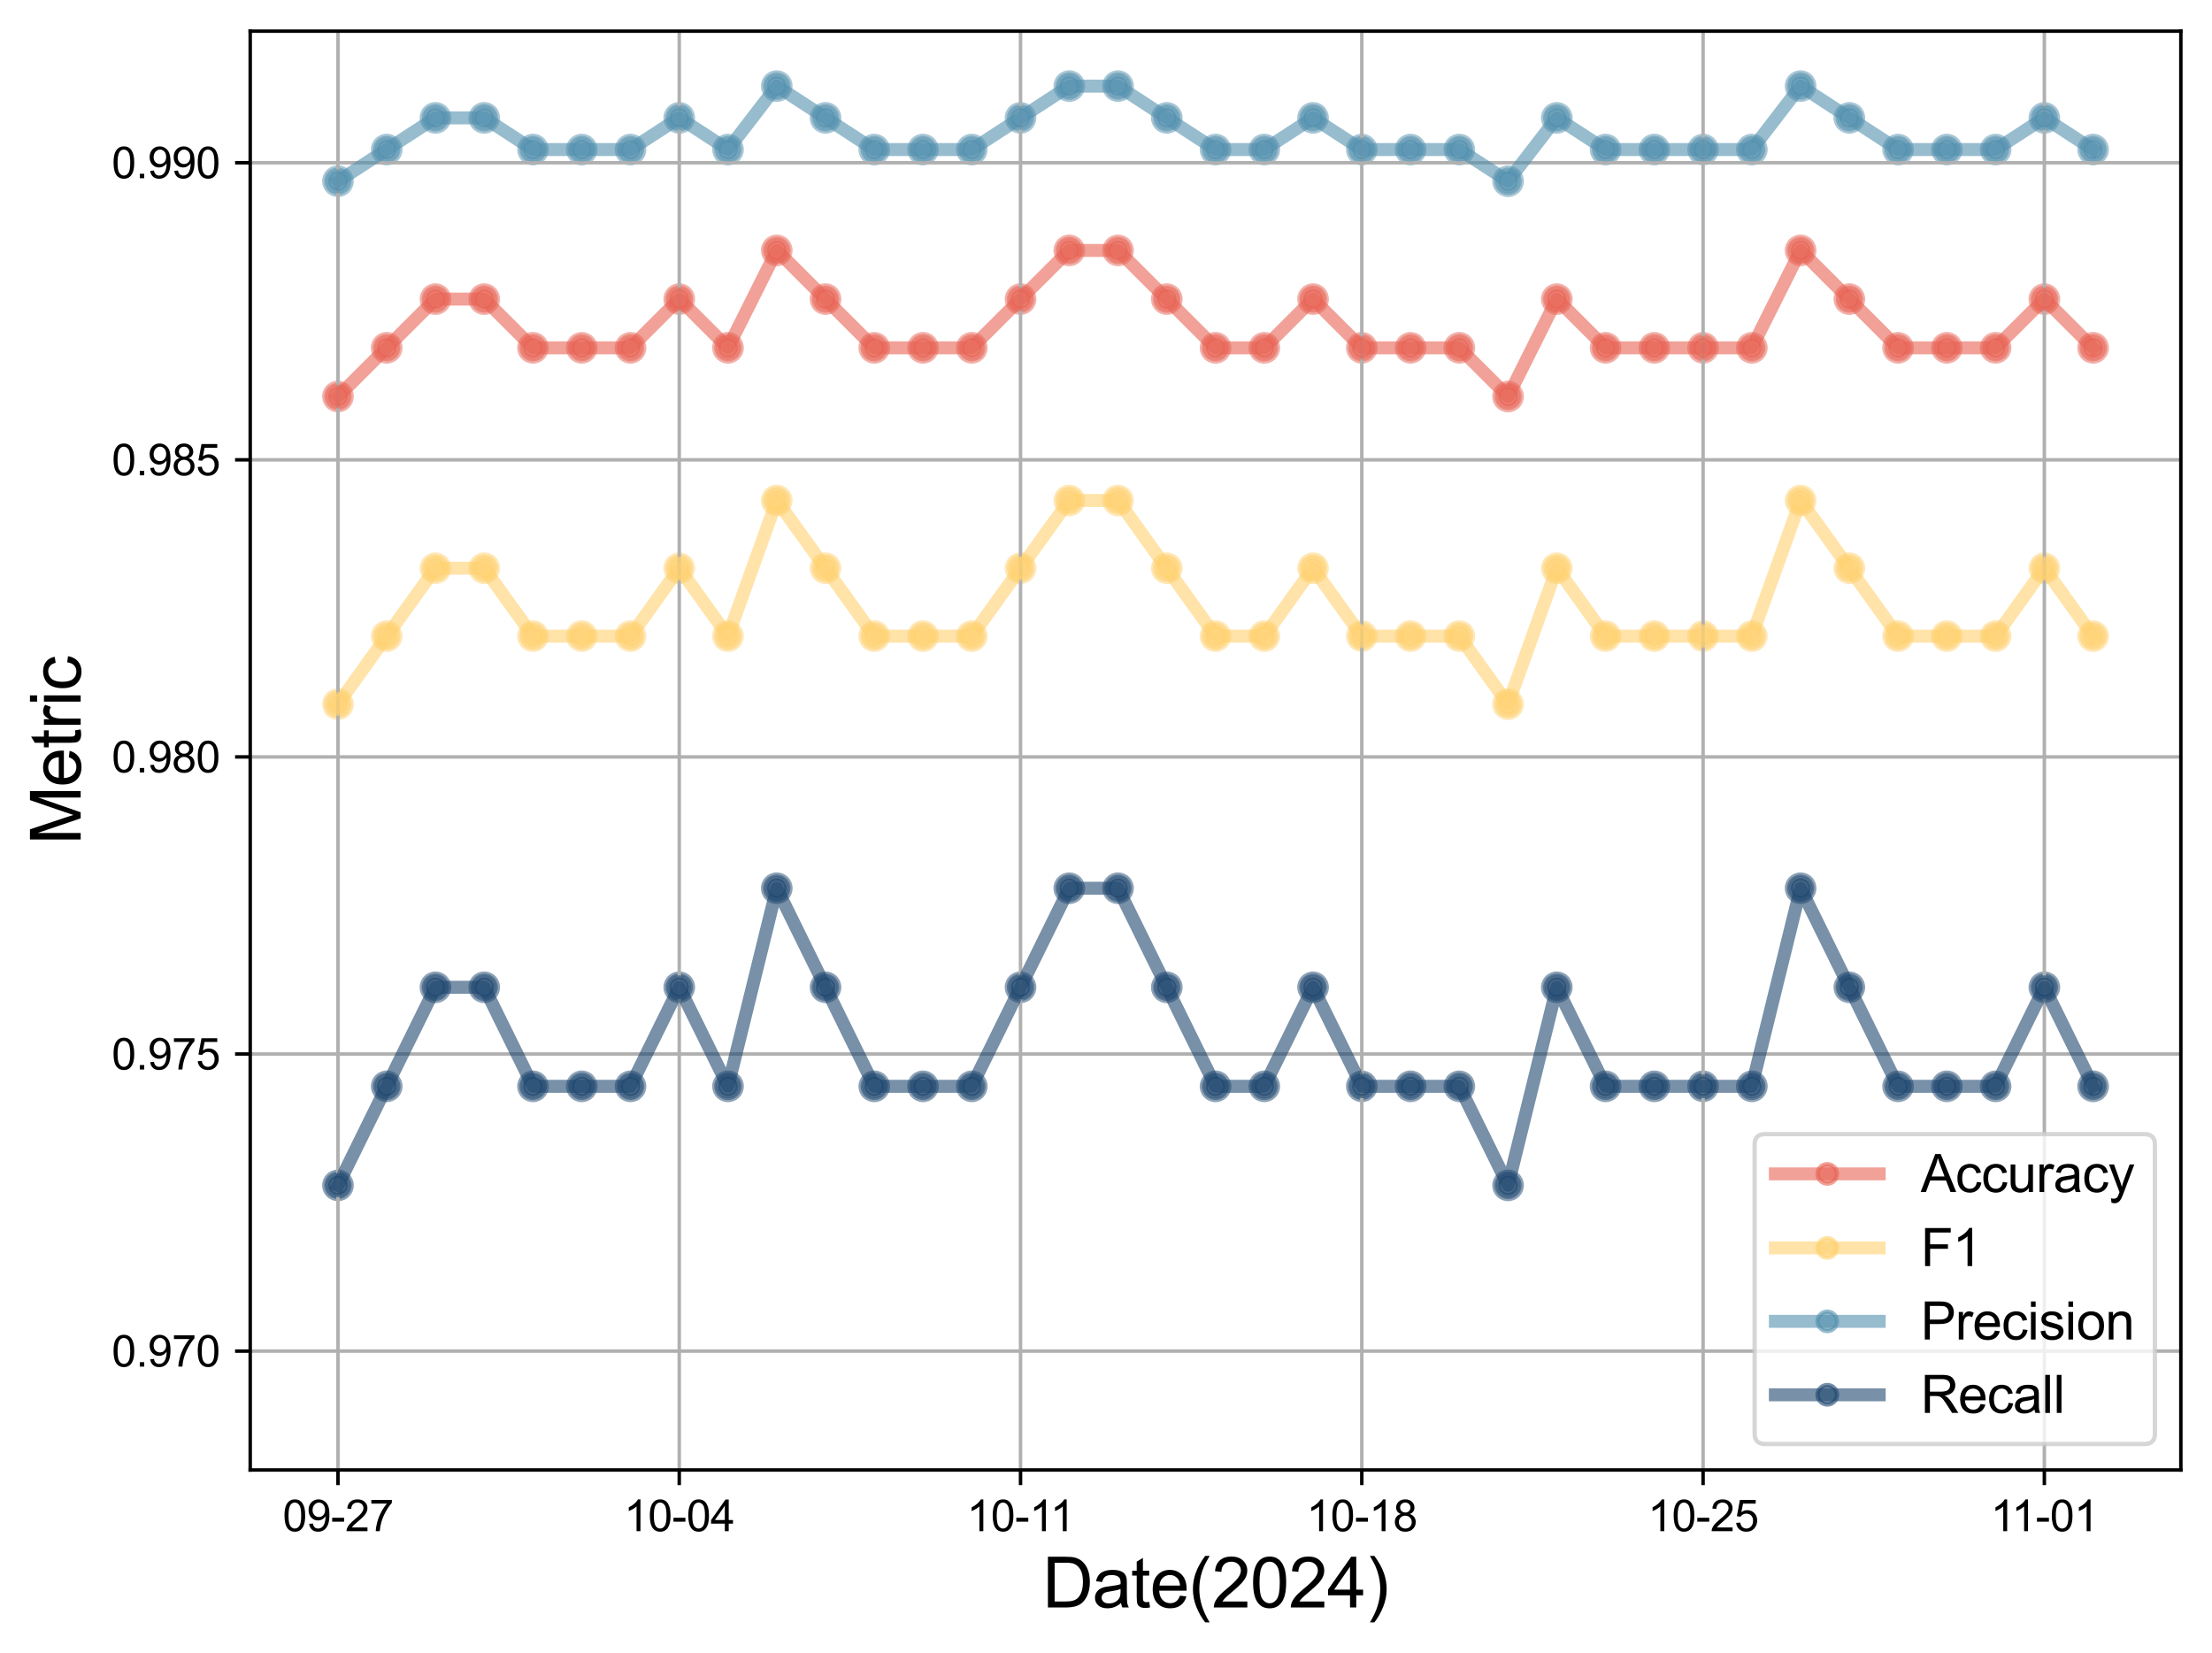 <?xml version="1.0" encoding="utf-8" standalone="no"?>
<!DOCTYPE svg PUBLIC "-//W3C//DTD SVG 1.1//EN"
  "http://www.w3.org/Graphics/SVG/1.1/DTD/svg11.dtd">
<svg xmlns:xlink="http://www.w3.org/1999/xlink" width="511.454pt" height="382.2pt" viewBox="0 0 511.454 382.2" xmlns="http://www.w3.org/2000/svg" version="1.1">
 <defs>
  <style type="text/css">*{stroke-linejoin: round; stroke-linecap: butt}</style>
 </defs>
 <g id="figure_1">
  <g id="patch_1">
   <path d="M 0 382.2 
L 511.454 382.2 
L 511.454 0 
L 0 0 
z
" style="fill: #ffffff"/>
  </g>
  <g id="axes_1">
   <g id="patch_2">
    <path d="M 57.854 339.84 
L 504.254 339.84 
L 504.254 7.2 
L 57.854 7.2 
z
" style="fill: #ffffff"/>
   </g>
   <g id="PathCollection_1">
    <defs>
     <path id="m9cacee11f9" d="M 0 3.162 
C 0.839 3.162 1.643 2.829 2.236 2.236 
C 2.829 1.643 3.162 0.839 3.162 0 
C 3.162 -0.839 2.829 -1.643 2.236 -2.236 
C 1.643 -2.829 0.839 -3.162 0 -3.162 
C -0.839 -3.162 -1.643 -2.829 -2.236 -2.236 
C -2.829 -1.643 -3.162 -0.839 -3.162 0 
C -3.162 0.839 -2.829 1.643 -2.236 2.236 
C -1.643 2.829 -0.839 3.162 0 3.162 
z
" style="stroke: #e76254; stroke-opacity: 0.5"/>
    </defs>
    <g clip-path="url(#pf55a8275e9)">
     <use xlink:href="#m9cacee11f9" x="78.145" y="91.67" style="fill: #e76254; fill-opacity: 0.5; stroke: #e76254; stroke-opacity: 0.5"/>
     <use xlink:href="#m9cacee11f9" x="89.418" y="80.411" style="fill: #e76254; fill-opacity: 0.5; stroke: #e76254; stroke-opacity: 0.5"/>
     <use xlink:href="#m9cacee11f9" x="100.691" y="69.151" style="fill: #e76254; fill-opacity: 0.5; stroke: #e76254; stroke-opacity: 0.5"/>
     <use xlink:href="#m9cacee11f9" x="111.963" y="69.151" style="fill: #e76254; fill-opacity: 0.5; stroke: #e76254; stroke-opacity: 0.5"/>
     <use xlink:href="#m9cacee11f9" x="123.236" y="80.411" style="fill: #e76254; fill-opacity: 0.5; stroke: #e76254; stroke-opacity: 0.5"/>
     <use xlink:href="#m9cacee11f9" x="134.509" y="80.411" style="fill: #e76254; fill-opacity: 0.5; stroke: #e76254; stroke-opacity: 0.5"/>
     <use xlink:href="#m9cacee11f9" x="145.782" y="80.411" style="fill: #e76254; fill-opacity: 0.5; stroke: #e76254; stroke-opacity: 0.5"/>
     <use xlink:href="#m9cacee11f9" x="157.054" y="69.151" style="fill: #e76254; fill-opacity: 0.5; stroke: #e76254; stroke-opacity: 0.5"/>
     <use xlink:href="#m9cacee11f9" x="168.327" y="80.411" style="fill: #e76254; fill-opacity: 0.5; stroke: #e76254; stroke-opacity: 0.5"/>
     <use xlink:href="#m9cacee11f9" x="179.6" y="57.891" style="fill: #e76254; fill-opacity: 0.5; stroke: #e76254; stroke-opacity: 0.5"/>
     <use xlink:href="#m9cacee11f9" x="190.873" y="69.151" style="fill: #e76254; fill-opacity: 0.5; stroke: #e76254; stroke-opacity: 0.5"/>
     <use xlink:href="#m9cacee11f9" x="202.145" y="80.411" style="fill: #e76254; fill-opacity: 0.5; stroke: #e76254; stroke-opacity: 0.5"/>
     <use xlink:href="#m9cacee11f9" x="213.418" y="80.411" style="fill: #e76254; fill-opacity: 0.5; stroke: #e76254; stroke-opacity: 0.5"/>
     <use xlink:href="#m9cacee11f9" x="224.691" y="80.411" style="fill: #e76254; fill-opacity: 0.5; stroke: #e76254; stroke-opacity: 0.5"/>
     <use xlink:href="#m9cacee11f9" x="235.963" y="69.151" style="fill: #e76254; fill-opacity: 0.5; stroke: #e76254; stroke-opacity: 0.5"/>
     <use xlink:href="#m9cacee11f9" x="247.236" y="57.891" style="fill: #e76254; fill-opacity: 0.5; stroke: #e76254; stroke-opacity: 0.5"/>
     <use xlink:href="#m9cacee11f9" x="258.509" y="57.891" style="fill: #e76254; fill-opacity: 0.5; stroke: #e76254; stroke-opacity: 0.5"/>
     <use xlink:href="#m9cacee11f9" x="269.782" y="69.151" style="fill: #e76254; fill-opacity: 0.5; stroke: #e76254; stroke-opacity: 0.5"/>
     <use xlink:href="#m9cacee11f9" x="281.054" y="80.411" style="fill: #e76254; fill-opacity: 0.5; stroke: #e76254; stroke-opacity: 0.5"/>
     <use xlink:href="#m9cacee11f9" x="292.327" y="80.411" style="fill: #e76254; fill-opacity: 0.5; stroke: #e76254; stroke-opacity: 0.5"/>
     <use xlink:href="#m9cacee11f9" x="303.6" y="69.151" style="fill: #e76254; fill-opacity: 0.5; stroke: #e76254; stroke-opacity: 0.5"/>
     <use xlink:href="#m9cacee11f9" x="314.873" y="80.411" style="fill: #e76254; fill-opacity: 0.5; stroke: #e76254; stroke-opacity: 0.5"/>
     <use xlink:href="#m9cacee11f9" x="326.145" y="80.411" style="fill: #e76254; fill-opacity: 0.5; stroke: #e76254; stroke-opacity: 0.5"/>
     <use xlink:href="#m9cacee11f9" x="337.418" y="80.411" style="fill: #e76254; fill-opacity: 0.5; stroke: #e76254; stroke-opacity: 0.5"/>
     <use xlink:href="#m9cacee11f9" x="348.691" y="91.67" style="fill: #e76254; fill-opacity: 0.5; stroke: #e76254; stroke-opacity: 0.5"/>
     <use xlink:href="#m9cacee11f9" x="359.963" y="69.151" style="fill: #e76254; fill-opacity: 0.5; stroke: #e76254; stroke-opacity: 0.5"/>
     <use xlink:href="#m9cacee11f9" x="371.236" y="80.411" style="fill: #e76254; fill-opacity: 0.5; stroke: #e76254; stroke-opacity: 0.5"/>
     <use xlink:href="#m9cacee11f9" x="382.509" y="80.411" style="fill: #e76254; fill-opacity: 0.5; stroke: #e76254; stroke-opacity: 0.5"/>
     <use xlink:href="#m9cacee11f9" x="393.782" y="80.411" style="fill: #e76254; fill-opacity: 0.5; stroke: #e76254; stroke-opacity: 0.5"/>
     <use xlink:href="#m9cacee11f9" x="405.054" y="80.411" style="fill: #e76254; fill-opacity: 0.5; stroke: #e76254; stroke-opacity: 0.5"/>
     <use xlink:href="#m9cacee11f9" x="416.327" y="57.891" style="fill: #e76254; fill-opacity: 0.5; stroke: #e76254; stroke-opacity: 0.5"/>
     <use xlink:href="#m9cacee11f9" x="427.6" y="69.151" style="fill: #e76254; fill-opacity: 0.5; stroke: #e76254; stroke-opacity: 0.5"/>
     <use xlink:href="#m9cacee11f9" x="438.873" y="80.411" style="fill: #e76254; fill-opacity: 0.5; stroke: #e76254; stroke-opacity: 0.5"/>
     <use xlink:href="#m9cacee11f9" x="450.145" y="80.411" style="fill: #e76254; fill-opacity: 0.5; stroke: #e76254; stroke-opacity: 0.5"/>
     <use xlink:href="#m9cacee11f9" x="461.418" y="80.411" style="fill: #e76254; fill-opacity: 0.5; stroke: #e76254; stroke-opacity: 0.5"/>
     <use xlink:href="#m9cacee11f9" x="472.691" y="69.151" style="fill: #e76254; fill-opacity: 0.5; stroke: #e76254; stroke-opacity: 0.5"/>
     <use xlink:href="#m9cacee11f9" x="483.963" y="80.411" style="fill: #e76254; fill-opacity: 0.5; stroke: #e76254; stroke-opacity: 0.5"/>
    </g>
   </g>
   <g id="PathCollection_2">
    <defs>
     <path id="m67a45c681e" d="M 0 3.162 
C 0.839 3.162 1.643 2.829 2.236 2.236 
C 2.829 1.643 3.162 0.839 3.162 0 
C 3.162 -0.839 2.829 -1.643 2.236 -2.236 
C 1.643 -2.829 0.839 -3.162 0 -3.162 
C -0.839 -3.162 -1.643 -2.829 -2.236 -2.236 
C -2.829 -1.643 -3.162 -0.839 -3.162 0 
C -3.162 0.839 -2.829 1.643 -2.236 2.236 
C -1.643 2.829 -0.839 3.162 0 3.162 
z
" style="stroke: #ffd06f; stroke-opacity: 0.5"/>
    </defs>
    <g clip-path="url(#pf55a8275e9)">
     <use xlink:href="#m67a45c681e" x="78.145" y="162.797" style="fill: #ffd06f; fill-opacity: 0.5; stroke: #ffd06f; stroke-opacity: 0.5"/>
     <use xlink:href="#m67a45c681e" x="89.418" y="147.065" style="fill: #ffd06f; fill-opacity: 0.5; stroke: #ffd06f; stroke-opacity: 0.5"/>
     <use xlink:href="#m67a45c681e" x="100.691" y="131.369" style="fill: #ffd06f; fill-opacity: 0.5; stroke: #ffd06f; stroke-opacity: 0.5"/>
     <use xlink:href="#m67a45c681e" x="111.963" y="131.369" style="fill: #ffd06f; fill-opacity: 0.5; stroke: #ffd06f; stroke-opacity: 0.5"/>
     <use xlink:href="#m67a45c681e" x="123.236" y="147.065" style="fill: #ffd06f; fill-opacity: 0.5; stroke: #ffd06f; stroke-opacity: 0.5"/>
     <use xlink:href="#m67a45c681e" x="134.509" y="147.065" style="fill: #ffd06f; fill-opacity: 0.5; stroke: #ffd06f; stroke-opacity: 0.5"/>
     <use xlink:href="#m67a45c681e" x="145.782" y="147.065" style="fill: #ffd06f; fill-opacity: 0.5; stroke: #ffd06f; stroke-opacity: 0.5"/>
     <use xlink:href="#m67a45c681e" x="157.054" y="131.369" style="fill: #ffd06f; fill-opacity: 0.5; stroke: #ffd06f; stroke-opacity: 0.5"/>
     <use xlink:href="#m67a45c681e" x="168.327" y="147.065" style="fill: #ffd06f; fill-opacity: 0.5; stroke: #ffd06f; stroke-opacity: 0.5"/>
     <use xlink:href="#m67a45c681e" x="179.6" y="115.711" style="fill: #ffd06f; fill-opacity: 0.5; stroke: #ffd06f; stroke-opacity: 0.5"/>
     <use xlink:href="#m67a45c681e" x="190.873" y="131.369" style="fill: #ffd06f; fill-opacity: 0.5; stroke: #ffd06f; stroke-opacity: 0.5"/>
     <use xlink:href="#m67a45c681e" x="202.145" y="147.065" style="fill: #ffd06f; fill-opacity: 0.5; stroke: #ffd06f; stroke-opacity: 0.5"/>
     <use xlink:href="#m67a45c681e" x="213.418" y="147.065" style="fill: #ffd06f; fill-opacity: 0.5; stroke: #ffd06f; stroke-opacity: 0.5"/>
     <use xlink:href="#m67a45c681e" x="224.691" y="147.065" style="fill: #ffd06f; fill-opacity: 0.5; stroke: #ffd06f; stroke-opacity: 0.5"/>
     <use xlink:href="#m67a45c681e" x="235.963" y="131.369" style="fill: #ffd06f; fill-opacity: 0.5; stroke: #ffd06f; stroke-opacity: 0.5"/>
     <use xlink:href="#m67a45c681e" x="247.236" y="115.711" style="fill: #ffd06f; fill-opacity: 0.5; stroke: #ffd06f; stroke-opacity: 0.5"/>
     <use xlink:href="#m67a45c681e" x="258.509" y="115.711" style="fill: #ffd06f; fill-opacity: 0.5; stroke: #ffd06f; stroke-opacity: 0.5"/>
     <use xlink:href="#m67a45c681e" x="269.782" y="131.369" style="fill: #ffd06f; fill-opacity: 0.5; stroke: #ffd06f; stroke-opacity: 0.5"/>
     <use xlink:href="#m67a45c681e" x="281.054" y="147.065" style="fill: #ffd06f; fill-opacity: 0.5; stroke: #ffd06f; stroke-opacity: 0.5"/>
     <use xlink:href="#m67a45c681e" x="292.327" y="147.065" style="fill: #ffd06f; fill-opacity: 0.5; stroke: #ffd06f; stroke-opacity: 0.5"/>
     <use xlink:href="#m67a45c681e" x="303.6" y="131.369" style="fill: #ffd06f; fill-opacity: 0.5; stroke: #ffd06f; stroke-opacity: 0.5"/>
     <use xlink:href="#m67a45c681e" x="314.873" y="147.065" style="fill: #ffd06f; fill-opacity: 0.5; stroke: #ffd06f; stroke-opacity: 0.5"/>
     <use xlink:href="#m67a45c681e" x="326.145" y="147.065" style="fill: #ffd06f; fill-opacity: 0.5; stroke: #ffd06f; stroke-opacity: 0.5"/>
     <use xlink:href="#m67a45c681e" x="337.418" y="147.065" style="fill: #ffd06f; fill-opacity: 0.5; stroke: #ffd06f; stroke-opacity: 0.5"/>
     <use xlink:href="#m67a45c681e" x="348.691" y="162.797" style="fill: #ffd06f; fill-opacity: 0.5; stroke: #ffd06f; stroke-opacity: 0.5"/>
     <use xlink:href="#m67a45c681e" x="359.963" y="131.369" style="fill: #ffd06f; fill-opacity: 0.5; stroke: #ffd06f; stroke-opacity: 0.5"/>
     <use xlink:href="#m67a45c681e" x="371.236" y="147.065" style="fill: #ffd06f; fill-opacity: 0.5; stroke: #ffd06f; stroke-opacity: 0.5"/>
     <use xlink:href="#m67a45c681e" x="382.509" y="147.065" style="fill: #ffd06f; fill-opacity: 0.5; stroke: #ffd06f; stroke-opacity: 0.5"/>
     <use xlink:href="#m67a45c681e" x="393.782" y="147.065" style="fill: #ffd06f; fill-opacity: 0.5; stroke: #ffd06f; stroke-opacity: 0.5"/>
     <use xlink:href="#m67a45c681e" x="405.054" y="147.065" style="fill: #ffd06f; fill-opacity: 0.5; stroke: #ffd06f; stroke-opacity: 0.5"/>
     <use xlink:href="#m67a45c681e" x="416.327" y="115.711" style="fill: #ffd06f; fill-opacity: 0.5; stroke: #ffd06f; stroke-opacity: 0.5"/>
     <use xlink:href="#m67a45c681e" x="427.6" y="131.369" style="fill: #ffd06f; fill-opacity: 0.5; stroke: #ffd06f; stroke-opacity: 0.5"/>
     <use xlink:href="#m67a45c681e" x="438.873" y="147.065" style="fill: #ffd06f; fill-opacity: 0.5; stroke: #ffd06f; stroke-opacity: 0.5"/>
     <use xlink:href="#m67a45c681e" x="450.145" y="147.065" style="fill: #ffd06f; fill-opacity: 0.5; stroke: #ffd06f; stroke-opacity: 0.5"/>
     <use xlink:href="#m67a45c681e" x="461.418" y="147.065" style="fill: #ffd06f; fill-opacity: 0.5; stroke: #ffd06f; stroke-opacity: 0.5"/>
     <use xlink:href="#m67a45c681e" x="472.691" y="131.369" style="fill: #ffd06f; fill-opacity: 0.5; stroke: #ffd06f; stroke-opacity: 0.5"/>
     <use xlink:href="#m67a45c681e" x="483.963" y="147.065" style="fill: #ffd06f; fill-opacity: 0.5; stroke: #ffd06f; stroke-opacity: 0.5"/>
    </g>
   </g>
   <g id="PathCollection_3">
    <defs>
     <path id="mb604dfa2fb" d="M 0 3.162 
C 0.839 3.162 1.643 2.829 2.236 2.236 
C 2.829 1.643 3.162 0.839 3.162 0 
C 3.162 -0.839 2.829 -1.643 2.236 -2.236 
C 1.643 -2.829 0.839 -3.162 0 -3.162 
C -0.839 -3.162 -1.643 -2.829 -2.236 -2.236 
C -2.829 -1.643 -3.162 -0.839 -3.162 0 
C -3.162 0.839 -2.829 1.643 -2.236 2.236 
C -1.643 2.829 -0.839 3.162 0 3.162 
z
" style="stroke: #528fad; stroke-opacity: 0.5"/>
    </defs>
    <g clip-path="url(#pf55a8275e9)">
     <use xlink:href="#mb604dfa2fb" x="78.145" y="41.889" style="fill: #528fad; fill-opacity: 0.5; stroke: #528fad; stroke-opacity: 0.5"/>
     <use xlink:href="#mb604dfa2fb" x="89.418" y="34.576" style="fill: #528fad; fill-opacity: 0.5; stroke: #528fad; stroke-opacity: 0.5"/>
     <use xlink:href="#mb604dfa2fb" x="100.691" y="27.249" style="fill: #528fad; fill-opacity: 0.5; stroke: #528fad; stroke-opacity: 0.5"/>
     <use xlink:href="#mb604dfa2fb" x="111.963" y="27.249" style="fill: #528fad; fill-opacity: 0.5; stroke: #528fad; stroke-opacity: 0.5"/>
     <use xlink:href="#mb604dfa2fb" x="123.236" y="34.576" style="fill: #528fad; fill-opacity: 0.5; stroke: #528fad; stroke-opacity: 0.5"/>
     <use xlink:href="#mb604dfa2fb" x="134.509" y="34.576" style="fill: #528fad; fill-opacity: 0.5; stroke: #528fad; stroke-opacity: 0.5"/>
     <use xlink:href="#mb604dfa2fb" x="145.782" y="34.576" style="fill: #528fad; fill-opacity: 0.5; stroke: #528fad; stroke-opacity: 0.5"/>
     <use xlink:href="#mb604dfa2fb" x="157.054" y="27.249" style="fill: #528fad; fill-opacity: 0.5; stroke: #528fad; stroke-opacity: 0.5"/>
     <use xlink:href="#mb604dfa2fb" x="168.327" y="34.576" style="fill: #528fad; fill-opacity: 0.5; stroke: #528fad; stroke-opacity: 0.5"/>
     <use xlink:href="#mb604dfa2fb" x="179.6" y="19.907" style="fill: #528fad; fill-opacity: 0.5; stroke: #528fad; stroke-opacity: 0.5"/>
     <use xlink:href="#mb604dfa2fb" x="190.873" y="27.249" style="fill: #528fad; fill-opacity: 0.5; stroke: #528fad; stroke-opacity: 0.5"/>
     <use xlink:href="#mb604dfa2fb" x="202.145" y="34.576" style="fill: #528fad; fill-opacity: 0.5; stroke: #528fad; stroke-opacity: 0.5"/>
     <use xlink:href="#mb604dfa2fb" x="213.418" y="34.576" style="fill: #528fad; fill-opacity: 0.5; stroke: #528fad; stroke-opacity: 0.5"/>
     <use xlink:href="#mb604dfa2fb" x="224.691" y="34.576" style="fill: #528fad; fill-opacity: 0.5; stroke: #528fad; stroke-opacity: 0.5"/>
     <use xlink:href="#mb604dfa2fb" x="235.963" y="27.249" style="fill: #528fad; fill-opacity: 0.5; stroke: #528fad; stroke-opacity: 0.5"/>
     <use xlink:href="#mb604dfa2fb" x="247.236" y="19.907" style="fill: #528fad; fill-opacity: 0.5; stroke: #528fad; stroke-opacity: 0.5"/>
     <use xlink:href="#mb604dfa2fb" x="258.509" y="19.907" style="fill: #528fad; fill-opacity: 0.5; stroke: #528fad; stroke-opacity: 0.5"/>
     <use xlink:href="#mb604dfa2fb" x="269.782" y="27.249" style="fill: #528fad; fill-opacity: 0.5; stroke: #528fad; stroke-opacity: 0.5"/>
     <use xlink:href="#mb604dfa2fb" x="281.054" y="34.576" style="fill: #528fad; fill-opacity: 0.5; stroke: #528fad; stroke-opacity: 0.5"/>
     <use xlink:href="#mb604dfa2fb" x="292.327" y="34.576" style="fill: #528fad; fill-opacity: 0.5; stroke: #528fad; stroke-opacity: 0.5"/>
     <use xlink:href="#mb604dfa2fb" x="303.6" y="27.249" style="fill: #528fad; fill-opacity: 0.5; stroke: #528fad; stroke-opacity: 0.5"/>
     <use xlink:href="#mb604dfa2fb" x="314.873" y="34.576" style="fill: #528fad; fill-opacity: 0.5; stroke: #528fad; stroke-opacity: 0.5"/>
     <use xlink:href="#mb604dfa2fb" x="326.145" y="34.576" style="fill: #528fad; fill-opacity: 0.5; stroke: #528fad; stroke-opacity: 0.5"/>
     <use xlink:href="#mb604dfa2fb" x="337.418" y="34.576" style="fill: #528fad; fill-opacity: 0.5; stroke: #528fad; stroke-opacity: 0.5"/>
     <use xlink:href="#mb604dfa2fb" x="348.691" y="41.889" style="fill: #528fad; fill-opacity: 0.5; stroke: #528fad; stroke-opacity: 0.5"/>
     <use xlink:href="#mb604dfa2fb" x="359.963" y="27.249" style="fill: #528fad; fill-opacity: 0.5; stroke: #528fad; stroke-opacity: 0.5"/>
     <use xlink:href="#mb604dfa2fb" x="371.236" y="34.576" style="fill: #528fad; fill-opacity: 0.5; stroke: #528fad; stroke-opacity: 0.5"/>
     <use xlink:href="#mb604dfa2fb" x="382.509" y="34.576" style="fill: #528fad; fill-opacity: 0.5; stroke: #528fad; stroke-opacity: 0.5"/>
     <use xlink:href="#mb604dfa2fb" x="393.782" y="34.576" style="fill: #528fad; fill-opacity: 0.5; stroke: #528fad; stroke-opacity: 0.5"/>
     <use xlink:href="#mb604dfa2fb" x="405.054" y="34.576" style="fill: #528fad; fill-opacity: 0.5; stroke: #528fad; stroke-opacity: 0.5"/>
     <use xlink:href="#mb604dfa2fb" x="416.327" y="19.907" style="fill: #528fad; fill-opacity: 0.5; stroke: #528fad; stroke-opacity: 0.5"/>
     <use xlink:href="#mb604dfa2fb" x="427.6" y="27.249" style="fill: #528fad; fill-opacity: 0.5; stroke: #528fad; stroke-opacity: 0.5"/>
     <use xlink:href="#mb604dfa2fb" x="438.873" y="34.576" style="fill: #528fad; fill-opacity: 0.5; stroke: #528fad; stroke-opacity: 0.5"/>
     <use xlink:href="#mb604dfa2fb" x="450.145" y="34.576" style="fill: #528fad; fill-opacity: 0.5; stroke: #528fad; stroke-opacity: 0.5"/>
     <use xlink:href="#mb604dfa2fb" x="461.418" y="34.576" style="fill: #528fad; fill-opacity: 0.5; stroke: #528fad; stroke-opacity: 0.5"/>
     <use xlink:href="#mb604dfa2fb" x="472.691" y="27.249" style="fill: #528fad; fill-opacity: 0.5; stroke: #528fad; stroke-opacity: 0.5"/>
     <use xlink:href="#mb604dfa2fb" x="483.963" y="34.576" style="fill: #528fad; fill-opacity: 0.5; stroke: #528fad; stroke-opacity: 0.5"/>
    </g>
   </g>
   <g id="PathCollection_4">
    <defs>
     <path id="mb555e3ea4f" d="M 0 3.162 
C 0.839 3.162 1.643 2.829 2.236 2.236 
C 2.829 1.643 3.162 0.839 3.162 0 
C 3.162 -0.839 2.829 -1.643 2.236 -2.236 
C 1.643 -2.829 0.839 -3.162 0 -3.162 
C -0.839 -3.162 -1.643 -2.829 -2.236 -2.236 
C -2.829 -1.643 -3.162 -0.839 -3.162 0 
C -3.162 0.839 -2.829 1.643 -2.236 2.236 
C -1.643 2.829 -0.839 3.162 0 3.162 
z
" style="stroke: #1e466e; stroke-opacity: 0.5"/>
    </defs>
    <g clip-path="url(#pf55a8275e9)">
     <use xlink:href="#mb555e3ea4f" x="78.145" y="274.041" style="fill: #1e466e; fill-opacity: 0.5; stroke: #1e466e; stroke-opacity: 0.5"/>
     <use xlink:href="#mb555e3ea4f" x="89.418" y="251.146" style="fill: #1e466e; fill-opacity: 0.5; stroke: #1e466e; stroke-opacity: 0.5"/>
     <use xlink:href="#mb555e3ea4f" x="100.691" y="228.251" style="fill: #1e466e; fill-opacity: 0.5; stroke: #1e466e; stroke-opacity: 0.5"/>
     <use xlink:href="#mb555e3ea4f" x="111.963" y="228.251" style="fill: #1e466e; fill-opacity: 0.5; stroke: #1e466e; stroke-opacity: 0.5"/>
     <use xlink:href="#mb555e3ea4f" x="123.236" y="251.146" style="fill: #1e466e; fill-opacity: 0.5; stroke: #1e466e; stroke-opacity: 0.5"/>
     <use xlink:href="#mb555e3ea4f" x="134.509" y="251.146" style="fill: #1e466e; fill-opacity: 0.5; stroke: #1e466e; stroke-opacity: 0.5"/>
     <use xlink:href="#mb555e3ea4f" x="145.782" y="251.146" style="fill: #1e466e; fill-opacity: 0.5; stroke: #1e466e; stroke-opacity: 0.5"/>
     <use xlink:href="#mb555e3ea4f" x="157.054" y="228.251" style="fill: #1e466e; fill-opacity: 0.5; stroke: #1e466e; stroke-opacity: 0.5"/>
     <use xlink:href="#mb555e3ea4f" x="168.327" y="251.146" style="fill: #1e466e; fill-opacity: 0.5; stroke: #1e466e; stroke-opacity: 0.5"/>
     <use xlink:href="#mb555e3ea4f" x="179.6" y="205.355" style="fill: #1e466e; fill-opacity: 0.5; stroke: #1e466e; stroke-opacity: 0.5"/>
     <use xlink:href="#mb555e3ea4f" x="190.873" y="228.251" style="fill: #1e466e; fill-opacity: 0.5; stroke: #1e466e; stroke-opacity: 0.5"/>
     <use xlink:href="#mb555e3ea4f" x="202.145" y="251.146" style="fill: #1e466e; fill-opacity: 0.5; stroke: #1e466e; stroke-opacity: 0.5"/>
     <use xlink:href="#mb555e3ea4f" x="213.418" y="251.146" style="fill: #1e466e; fill-opacity: 0.5; stroke: #1e466e; stroke-opacity: 0.5"/>
     <use xlink:href="#mb555e3ea4f" x="224.691" y="251.146" style="fill: #1e466e; fill-opacity: 0.5; stroke: #1e466e; stroke-opacity: 0.5"/>
     <use xlink:href="#mb555e3ea4f" x="235.963" y="228.251" style="fill: #1e466e; fill-opacity: 0.5; stroke: #1e466e; stroke-opacity: 0.5"/>
     <use xlink:href="#mb555e3ea4f" x="247.236" y="205.355" style="fill: #1e466e; fill-opacity: 0.5; stroke: #1e466e; stroke-opacity: 0.5"/>
     <use xlink:href="#mb555e3ea4f" x="258.509" y="205.355" style="fill: #1e466e; fill-opacity: 0.5; stroke: #1e466e; stroke-opacity: 0.5"/>
     <use xlink:href="#mb555e3ea4f" x="269.782" y="228.251" style="fill: #1e466e; fill-opacity: 0.5; stroke: #1e466e; stroke-opacity: 0.5"/>
     <use xlink:href="#mb555e3ea4f" x="281.054" y="251.146" style="fill: #1e466e; fill-opacity: 0.5; stroke: #1e466e; stroke-opacity: 0.5"/>
     <use xlink:href="#mb555e3ea4f" x="292.327" y="251.146" style="fill: #1e466e; fill-opacity: 0.5; stroke: #1e466e; stroke-opacity: 0.5"/>
     <use xlink:href="#mb555e3ea4f" x="303.6" y="228.251" style="fill: #1e466e; fill-opacity: 0.5; stroke: #1e466e; stroke-opacity: 0.5"/>
     <use xlink:href="#mb555e3ea4f" x="314.873" y="251.146" style="fill: #1e466e; fill-opacity: 0.5; stroke: #1e466e; stroke-opacity: 0.5"/>
     <use xlink:href="#mb555e3ea4f" x="326.145" y="251.146" style="fill: #1e466e; fill-opacity: 0.5; stroke: #1e466e; stroke-opacity: 0.5"/>
     <use xlink:href="#mb555e3ea4f" x="337.418" y="251.146" style="fill: #1e466e; fill-opacity: 0.5; stroke: #1e466e; stroke-opacity: 0.5"/>
     <use xlink:href="#mb555e3ea4f" x="348.691" y="274.041" style="fill: #1e466e; fill-opacity: 0.5; stroke: #1e466e; stroke-opacity: 0.5"/>
     <use xlink:href="#mb555e3ea4f" x="359.963" y="228.251" style="fill: #1e466e; fill-opacity: 0.5; stroke: #1e466e; stroke-opacity: 0.5"/>
     <use xlink:href="#mb555e3ea4f" x="371.236" y="251.146" style="fill: #1e466e; fill-opacity: 0.5; stroke: #1e466e; stroke-opacity: 0.5"/>
     <use xlink:href="#mb555e3ea4f" x="382.509" y="251.146" style="fill: #1e466e; fill-opacity: 0.5; stroke: #1e466e; stroke-opacity: 0.5"/>
     <use xlink:href="#mb555e3ea4f" x="393.782" y="251.146" style="fill: #1e466e; fill-opacity: 0.5; stroke: #1e466e; stroke-opacity: 0.5"/>
     <use xlink:href="#mb555e3ea4f" x="405.054" y="251.146" style="fill: #1e466e; fill-opacity: 0.5; stroke: #1e466e; stroke-opacity: 0.5"/>
     <use xlink:href="#mb555e3ea4f" x="416.327" y="205.355" style="fill: #1e466e; fill-opacity: 0.5; stroke: #1e466e; stroke-opacity: 0.5"/>
     <use xlink:href="#mb555e3ea4f" x="427.6" y="228.251" style="fill: #1e466e; fill-opacity: 0.5; stroke: #1e466e; stroke-opacity: 0.5"/>
     <use xlink:href="#mb555e3ea4f" x="438.873" y="251.146" style="fill: #1e466e; fill-opacity: 0.5; stroke: #1e466e; stroke-opacity: 0.5"/>
     <use xlink:href="#mb555e3ea4f" x="450.145" y="251.146" style="fill: #1e466e; fill-opacity: 0.5; stroke: #1e466e; stroke-opacity: 0.5"/>
     <use xlink:href="#mb555e3ea4f" x="461.418" y="251.146" style="fill: #1e466e; fill-opacity: 0.5; stroke: #1e466e; stroke-opacity: 0.5"/>
     <use xlink:href="#mb555e3ea4f" x="472.691" y="228.251" style="fill: #1e466e; fill-opacity: 0.5; stroke: #1e466e; stroke-opacity: 0.5"/>
     <use xlink:href="#mb555e3ea4f" x="483.963" y="251.146" style="fill: #1e466e; fill-opacity: 0.5; stroke: #1e466e; stroke-opacity: 0.5"/>
    </g>
   </g>
   <g id="matplotlib.axis_1">
    <g id="xtick_1">
     <g id="line2d_1">
      <path d="M 78.145 339.84 
L 78.145 7.2 
" clip-path="url(#pf55a8275e9)" style="fill: none; stroke: #b0b0b0; stroke-width: 0.8; stroke-linecap: square"/>
     </g>
     <g id="line2d_2">
      <defs>
       <path id="m0d7616e8cf" d="M 0 0 
L 0 3.5 
" style="stroke: #000000; stroke-width: 0.8"/>
      </defs>
      <g>
       <use xlink:href="#m0d7616e8cf" x="78.145" y="339.84" style="stroke: #000000; stroke-width: 0.8"/>
      </g>
     </g>
     <g id="text_1">
      <!-- 09-27 -->
      <g transform="translate(65.359 353.998) scale(0.1 -0.1)">
       <defs>
        <path id="ArialMT-30" d="M 266 2259 
Q 266 3072 433 3567 
Q 600 4063 929 4331 
Q 1259 4600 1759 4600 
Q 2128 4600 2406 4451 
Q 2684 4303 2865 4023 
Q 3047 3744 3150 3342 
Q 3253 2941 3253 2259 
Q 3253 1453 3087 958 
Q 2922 463 2592 192 
Q 2263 -78 1759 -78 
Q 1097 -78 719 397 
Q 266 969 266 2259 
z
M 844 2259 
Q 844 1131 1108 757 
Q 1372 384 1759 384 
Q 2147 384 2411 759 
Q 2675 1134 2675 2259 
Q 2675 3391 2411 3762 
Q 2147 4134 1753 4134 
Q 1366 4134 1134 3806 
Q 844 3388 844 2259 
z
" transform="scale(0.016)"/>
        <path id="ArialMT-39" d="M 350 1059 
L 891 1109 
Q 959 728 1153 556 
Q 1347 384 1650 384 
Q 1909 384 2104 503 
Q 2300 622 2425 820 
Q 2550 1019 2634 1356 
Q 2719 1694 2719 2044 
Q 2719 2081 2716 2156 
Q 2547 1888 2255 1720 
Q 1963 1553 1622 1553 
Q 1053 1553 659 1965 
Q 266 2378 266 3053 
Q 266 3750 677 4175 
Q 1088 4600 1706 4600 
Q 2153 4600 2523 4359 
Q 2894 4119 3086 3673 
Q 3278 3228 3278 2384 
Q 3278 1506 3087 986 
Q 2897 466 2520 194 
Q 2144 -78 1638 -78 
Q 1100 -78 759 220 
Q 419 519 350 1059 
z
M 2653 3081 
Q 2653 3566 2395 3850 
Q 2138 4134 1775 4134 
Q 1400 4134 1122 3828 
Q 844 3522 844 3034 
Q 844 2597 1108 2323 
Q 1372 2050 1759 2050 
Q 2150 2050 2401 2323 
Q 2653 2597 2653 3081 
z
" transform="scale(0.016)"/>
        <path id="ArialMT-2d" d="M 203 1375 
L 203 1941 
L 1931 1941 
L 1931 1375 
L 203 1375 
z
" transform="scale(0.016)"/>
        <path id="ArialMT-32" d="M 3222 541 
L 3222 0 
L 194 0 
Q 188 203 259 391 
Q 375 700 629 1000 
Q 884 1300 1366 1694 
Q 2113 2306 2375 2664 
Q 2638 3022 2638 3341 
Q 2638 3675 2398 3904 
Q 2159 4134 1775 4134 
Q 1369 4134 1125 3890 
Q 881 3647 878 3216 
L 300 3275 
Q 359 3922 746 4261 
Q 1134 4600 1788 4600 
Q 2447 4600 2831 4234 
Q 3216 3869 3216 3328 
Q 3216 3053 3103 2787 
Q 2991 2522 2730 2228 
Q 2469 1934 1863 1422 
Q 1356 997 1212 845 
Q 1069 694 975 541 
L 3222 541 
z
" transform="scale(0.016)"/>
        <path id="ArialMT-37" d="M 303 3981 
L 303 4522 
L 3269 4522 
L 3269 4084 
Q 2831 3619 2401 2847 
Q 1972 2075 1738 1259 
Q 1569 684 1522 0 
L 944 0 
Q 953 541 1156 1306 
Q 1359 2072 1739 2783 
Q 2119 3494 2547 3981 
L 303 3981 
z
" transform="scale(0.016)"/>
       </defs>
       <use xlink:href="#ArialMT-30"/>
       <use xlink:href="#ArialMT-39" x="55.615"/>
       <use xlink:href="#ArialMT-2d" x="111.23"/>
       <use xlink:href="#ArialMT-32" x="144.531"/>
       <use xlink:href="#ArialMT-37" x="200.146"/>
      </g>
     </g>
    </g>
    <g id="xtick_2">
     <g id="line2d_3">
      <path d="M 157.054 339.84 
L 157.054 7.2 
" clip-path="url(#pf55a8275e9)" style="fill: none; stroke: #b0b0b0; stroke-width: 0.8; stroke-linecap: square"/>
     </g>
     <g id="line2d_4">
      <g>
       <use xlink:href="#m0d7616e8cf" x="157.054" y="339.84" style="stroke: #000000; stroke-width: 0.8"/>
      </g>
     </g>
     <g id="text_2">
      <!-- 10-04 -->
      <g transform="translate(144.268 353.998) scale(0.1 -0.1)">
       <defs>
        <path id="ArialMT-31" d="M 2384 0 
L 1822 0 
L 1822 3584 
Q 1619 3391 1289 3197 
Q 959 3003 697 2906 
L 697 3450 
Q 1169 3672 1522 3987 
Q 1875 4303 2022 4600 
L 2384 4600 
L 2384 0 
z
" transform="scale(0.016)"/>
        <path id="ArialMT-34" d="M 2069 0 
L 2069 1097 
L 81 1097 
L 81 1613 
L 2172 4581 
L 2631 4581 
L 2631 1613 
L 3250 1613 
L 3250 1097 
L 2631 1097 
L 2631 0 
L 2069 0 
z
M 2069 1613 
L 2069 3678 
L 634 1613 
L 2069 1613 
z
" transform="scale(0.016)"/>
       </defs>
       <use xlink:href="#ArialMT-31"/>
       <use xlink:href="#ArialMT-30" x="55.615"/>
       <use xlink:href="#ArialMT-2d" x="111.23"/>
       <use xlink:href="#ArialMT-30" x="144.531"/>
       <use xlink:href="#ArialMT-34" x="200.146"/>
      </g>
     </g>
    </g>
    <g id="xtick_3">
     <g id="line2d_5">
      <path d="M 235.963 339.84 
L 235.963 7.2 
" clip-path="url(#pf55a8275e9)" style="fill: none; stroke: #b0b0b0; stroke-width: 0.8; stroke-linecap: square"/>
     </g>
     <g id="line2d_6">
      <g>
       <use xlink:href="#m0d7616e8cf" x="235.963" y="339.84" style="stroke: #000000; stroke-width: 0.8"/>
      </g>
     </g>
     <g id="text_3">
      <!-- 10-11 -->
      <g transform="translate(223.545 353.998) scale(0.1 -0.1)">
       <use xlink:href="#ArialMT-31"/>
       <use xlink:href="#ArialMT-30" x="55.615"/>
       <use xlink:href="#ArialMT-2d" x="111.23"/>
       <use xlink:href="#ArialMT-31" x="144.531"/>
       <use xlink:href="#ArialMT-31" x="192.771"/>
      </g>
     </g>
    </g>
    <g id="xtick_4">
     <g id="line2d_7">
      <path d="M 314.873 339.84 
L 314.873 7.2 
" clip-path="url(#pf55a8275e9)" style="fill: none; stroke: #b0b0b0; stroke-width: 0.8; stroke-linecap: square"/>
     </g>
     <g id="line2d_8">
      <g>
       <use xlink:href="#m0d7616e8cf" x="314.873" y="339.84" style="stroke: #000000; stroke-width: 0.8"/>
      </g>
     </g>
     <g id="text_4">
      <!-- 10-18 -->
      <g transform="translate(302.086 353.998) scale(0.1 -0.1)">
       <defs>
        <path id="ArialMT-38" d="M 1131 2484 
Q 781 2613 612 2850 
Q 444 3088 444 3419 
Q 444 3919 803 4259 
Q 1163 4600 1759 4600 
Q 2359 4600 2725 4251 
Q 3091 3903 3091 3403 
Q 3091 3084 2923 2848 
Q 2756 2613 2416 2484 
Q 2838 2347 3058 2040 
Q 3278 1734 3278 1309 
Q 3278 722 2862 322 
Q 2447 -78 1769 -78 
Q 1091 -78 675 323 
Q 259 725 259 1325 
Q 259 1772 486 2073 
Q 713 2375 1131 2484 
z
M 1019 3438 
Q 1019 3113 1228 2906 
Q 1438 2700 1772 2700 
Q 2097 2700 2305 2904 
Q 2513 3109 2513 3406 
Q 2513 3716 2298 3927 
Q 2084 4138 1766 4138 
Q 1444 4138 1231 3931 
Q 1019 3725 1019 3438 
z
M 838 1322 
Q 838 1081 952 856 
Q 1066 631 1291 507 
Q 1516 384 1775 384 
Q 2178 384 2440 643 
Q 2703 903 2703 1303 
Q 2703 1709 2433 1975 
Q 2163 2241 1756 2241 
Q 1359 2241 1098 1978 
Q 838 1716 838 1322 
z
" transform="scale(0.016)"/>
       </defs>
       <use xlink:href="#ArialMT-31"/>
       <use xlink:href="#ArialMT-30" x="55.615"/>
       <use xlink:href="#ArialMT-2d" x="111.23"/>
       <use xlink:href="#ArialMT-31" x="144.531"/>
       <use xlink:href="#ArialMT-38" x="200.146"/>
      </g>
     </g>
    </g>
    <g id="xtick_5">
     <g id="line2d_9">
      <path d="M 393.782 339.84 
L 393.782 7.2 
" clip-path="url(#pf55a8275e9)" style="fill: none; stroke: #b0b0b0; stroke-width: 0.8; stroke-linecap: square"/>
     </g>
     <g id="line2d_10">
      <g>
       <use xlink:href="#m0d7616e8cf" x="393.782" y="339.84" style="stroke: #000000; stroke-width: 0.8"/>
      </g>
     </g>
     <g id="text_5">
      <!-- 10-25 -->
      <g transform="translate(380.995 353.998) scale(0.1 -0.1)">
       <defs>
        <path id="ArialMT-35" d="M 266 1200 
L 856 1250 
Q 922 819 1161 601 
Q 1400 384 1738 384 
Q 2144 384 2425 690 
Q 2706 997 2706 1503 
Q 2706 1984 2436 2262 
Q 2166 2541 1728 2541 
Q 1456 2541 1237 2417 
Q 1019 2294 894 2097 
L 366 2166 
L 809 4519 
L 3088 4519 
L 3088 3981 
L 1259 3981 
L 1013 2750 
Q 1425 3038 1878 3038 
Q 2478 3038 2890 2622 
Q 3303 2206 3303 1553 
Q 3303 931 2941 478 
Q 2500 -78 1738 -78 
Q 1113 -78 717 272 
Q 322 622 266 1200 
z
" transform="scale(0.016)"/>
       </defs>
       <use xlink:href="#ArialMT-31"/>
       <use xlink:href="#ArialMT-30" x="55.615"/>
       <use xlink:href="#ArialMT-2d" x="111.23"/>
       <use xlink:href="#ArialMT-32" x="144.531"/>
       <use xlink:href="#ArialMT-35" x="200.146"/>
      </g>
     </g>
    </g>
    <g id="xtick_6">
     <g id="line2d_11">
      <path d="M 472.691 339.84 
L 472.691 7.2 
" clip-path="url(#pf55a8275e9)" style="fill: none; stroke: #b0b0b0; stroke-width: 0.8; stroke-linecap: square"/>
     </g>
     <g id="line2d_12">
      <g>
       <use xlink:href="#m0d7616e8cf" x="472.691" y="339.84" style="stroke: #000000; stroke-width: 0.8"/>
      </g>
     </g>
     <g id="text_6">
      <!-- 11-01 -->
      <g transform="translate(460.273 353.998) scale(0.1 -0.1)">
       <use xlink:href="#ArialMT-31"/>
       <use xlink:href="#ArialMT-31" x="48.24"/>
       <use xlink:href="#ArialMT-2d" x="103.855"/>
       <use xlink:href="#ArialMT-30" x="137.156"/>
       <use xlink:href="#ArialMT-31" x="192.771"/>
      </g>
     </g>
    </g>
    <g id="text_7">
     <!-- Date(2024) -->
     <g transform="translate(241.034 371.633) scale(0.16 -0.16)">
      <defs>
       <path id="ArialMT-44" d="M 494 0 
L 494 4581 
L 2072 4581 
Q 2606 4581 2888 4516 
Q 3281 4425 3559 4188 
Q 3922 3881 4101 3404 
Q 4281 2928 4281 2316 
Q 4281 1794 4159 1391 
Q 4038 988 3847 723 
Q 3656 459 3429 307 
Q 3203 156 2883 78 
Q 2563 0 2147 0 
L 494 0 
z
M 1100 541 
L 2078 541 
Q 2531 541 2789 625 
Q 3047 709 3200 863 
Q 3416 1078 3536 1442 
Q 3656 1806 3656 2325 
Q 3656 3044 3420 3430 
Q 3184 3816 2847 3947 
Q 2603 4041 2063 4041 
L 1100 4041 
L 1100 541 
z
" transform="scale(0.016)"/>
       <path id="ArialMT-61" d="M 2588 409 
Q 2275 144 1986 34 
Q 1697 -75 1366 -75 
Q 819 -75 525 192 
Q 231 459 231 875 
Q 231 1119 342 1320 
Q 453 1522 633 1644 
Q 813 1766 1038 1828 
Q 1203 1872 1538 1913 
Q 2219 1994 2541 2106 
Q 2544 2222 2544 2253 
Q 2544 2597 2384 2738 
Q 2169 2928 1744 2928 
Q 1347 2928 1158 2789 
Q 969 2650 878 2297 
L 328 2372 
Q 403 2725 575 2942 
Q 747 3159 1072 3276 
Q 1397 3394 1825 3394 
Q 2250 3394 2515 3294 
Q 2781 3194 2906 3042 
Q 3031 2891 3081 2659 
Q 3109 2516 3109 2141 
L 3109 1391 
Q 3109 606 3145 398 
Q 3181 191 3288 0 
L 2700 0 
Q 2613 175 2588 409 
z
M 2541 1666 
Q 2234 1541 1622 1453 
Q 1275 1403 1131 1340 
Q 988 1278 909 1158 
Q 831 1038 831 891 
Q 831 666 1001 516 
Q 1172 366 1500 366 
Q 1825 366 2078 508 
Q 2331 650 2450 897 
Q 2541 1088 2541 1459 
L 2541 1666 
z
" transform="scale(0.016)"/>
       <path id="ArialMT-74" d="M 1650 503 
L 1731 6 
Q 1494 -44 1306 -44 
Q 1000 -44 831 53 
Q 663 150 594 308 
Q 525 466 525 972 
L 525 2881 
L 113 2881 
L 113 3319 
L 525 3319 
L 525 4141 
L 1084 4478 
L 1084 3319 
L 1650 3319 
L 1650 2881 
L 1084 2881 
L 1084 941 
Q 1084 700 1114 631 
Q 1144 563 1211 522 
Q 1278 481 1403 481 
Q 1497 481 1650 503 
z
" transform="scale(0.016)"/>
       <path id="ArialMT-65" d="M 2694 1069 
L 3275 997 
Q 3138 488 2766 206 
Q 2394 -75 1816 -75 
Q 1088 -75 661 373 
Q 234 822 234 1631 
Q 234 2469 665 2931 
Q 1097 3394 1784 3394 
Q 2450 3394 2872 2941 
Q 3294 2488 3294 1666 
Q 3294 1616 3291 1516 
L 816 1516 
Q 847 969 1125 678 
Q 1403 388 1819 388 
Q 2128 388 2347 550 
Q 2566 713 2694 1069 
z
M 847 1978 
L 2700 1978 
Q 2663 2397 2488 2606 
Q 2219 2931 1791 2931 
Q 1403 2931 1139 2672 
Q 875 2413 847 1978 
z
" transform="scale(0.016)"/>
       <path id="ArialMT-28" d="M 1497 -1347 
Q 1031 -759 709 28 
Q 388 816 388 1659 
Q 388 2403 628 3084 
Q 909 3875 1497 4659 
L 1900 4659 
Q 1522 4009 1400 3731 
Q 1209 3300 1100 2831 
Q 966 2247 966 1656 
Q 966 153 1900 -1347 
L 1497 -1347 
z
" transform="scale(0.016)"/>
       <path id="ArialMT-29" d="M 791 -1347 
L 388 -1347 
Q 1322 153 1322 1656 
Q 1322 2244 1188 2822 
Q 1081 3291 891 3722 
Q 769 4003 388 4659 
L 791 4659 
Q 1378 3875 1659 3084 
Q 1900 2403 1900 1659 
Q 1900 816 1576 28 
Q 1253 -759 791 -1347 
z
" transform="scale(0.016)"/>
      </defs>
      <use xlink:href="#ArialMT-44"/>
      <use xlink:href="#ArialMT-61" x="72.217"/>
      <use xlink:href="#ArialMT-74" x="127.832"/>
      <use xlink:href="#ArialMT-65" x="155.615"/>
      <use xlink:href="#ArialMT-28" x="211.23"/>
      <use xlink:href="#ArialMT-32" x="244.531"/>
      <use xlink:href="#ArialMT-30" x="300.146"/>
      <use xlink:href="#ArialMT-32" x="355.762"/>
      <use xlink:href="#ArialMT-34" x="411.377"/>
      <use xlink:href="#ArialMT-29" x="466.992"/>
     </g>
    </g>
   </g>
   <g id="matplotlib.axis_2">
    <g id="ytick_1">
     <g id="line2d_13">
      <path d="M 57.854 312.366 
L 504.254 312.366 
" clip-path="url(#pf55a8275e9)" style="fill: none; stroke: #b0b0b0; stroke-width: 0.8; stroke-linecap: square"/>
     </g>
     <g id="line2d_14">
      <defs>
       <path id="m1e603ad306" d="M 0 0 
L -3.5 0 
" style="stroke: #000000; stroke-width: 0.8"/>
      </defs>
      <g>
       <use xlink:href="#m1e603ad306" x="57.854" y="312.366" style="stroke: #000000; stroke-width: 0.8"/>
      </g>
     </g>
     <g id="text_8">
      <!-- 0.970 -->
      <g transform="translate(25.832 315.945) scale(0.1 -0.1)">
       <defs>
        <path id="ArialMT-2e" d="M 581 0 
L 581 641 
L 1222 641 
L 1222 0 
L 581 0 
z
" transform="scale(0.016)"/>
       </defs>
       <use xlink:href="#ArialMT-30"/>
       <use xlink:href="#ArialMT-2e" x="55.615"/>
       <use xlink:href="#ArialMT-39" x="83.398"/>
       <use xlink:href="#ArialMT-37" x="139.014"/>
       <use xlink:href="#ArialMT-30" x="194.629"/>
      </g>
     </g>
    </g>
    <g id="ytick_2">
     <g id="line2d_15">
      <path d="M 57.854 243.68 
L 504.254 243.68 
" clip-path="url(#pf55a8275e9)" style="fill: none; stroke: #b0b0b0; stroke-width: 0.8; stroke-linecap: square"/>
     </g>
     <g id="line2d_16">
      <g>
       <use xlink:href="#m1e603ad306" x="57.854" y="243.68" style="stroke: #000000; stroke-width: 0.8"/>
      </g>
     </g>
     <g id="text_9">
      <!-- 0.975 -->
      <g transform="translate(25.832 247.259) scale(0.1 -0.1)">
       <use xlink:href="#ArialMT-30"/>
       <use xlink:href="#ArialMT-2e" x="55.615"/>
       <use xlink:href="#ArialMT-39" x="83.398"/>
       <use xlink:href="#ArialMT-37" x="139.014"/>
       <use xlink:href="#ArialMT-35" x="194.629"/>
      </g>
     </g>
    </g>
    <g id="ytick_3">
     <g id="line2d_17">
      <path d="M 57.854 174.994 
L 504.254 174.994 
" clip-path="url(#pf55a8275e9)" style="fill: none; stroke: #b0b0b0; stroke-width: 0.8; stroke-linecap: square"/>
     </g>
     <g id="line2d_18">
      <g>
       <use xlink:href="#m1e603ad306" x="57.854" y="174.994" style="stroke: #000000; stroke-width: 0.8"/>
      </g>
     </g>
     <g id="text_10">
      <!-- 0.980 -->
      <g transform="translate(25.832 178.573) scale(0.1 -0.1)">
       <use xlink:href="#ArialMT-30"/>
       <use xlink:href="#ArialMT-2e" x="55.615"/>
       <use xlink:href="#ArialMT-39" x="83.398"/>
       <use xlink:href="#ArialMT-38" x="139.014"/>
       <use xlink:href="#ArialMT-30" x="194.629"/>
      </g>
     </g>
    </g>
    <g id="ytick_4">
     <g id="line2d_19">
      <path d="M 57.854 106.308 
L 504.254 106.308 
" clip-path="url(#pf55a8275e9)" style="fill: none; stroke: #b0b0b0; stroke-width: 0.8; stroke-linecap: square"/>
     </g>
     <g id="line2d_20">
      <g>
       <use xlink:href="#m1e603ad306" x="57.854" y="106.308" style="stroke: #000000; stroke-width: 0.8"/>
      </g>
     </g>
     <g id="text_11">
      <!-- 0.985 -->
      <g transform="translate(25.832 109.887) scale(0.1 -0.1)">
       <use xlink:href="#ArialMT-30"/>
       <use xlink:href="#ArialMT-2e" x="55.615"/>
       <use xlink:href="#ArialMT-39" x="83.398"/>
       <use xlink:href="#ArialMT-38" x="139.014"/>
       <use xlink:href="#ArialMT-35" x="194.629"/>
      </g>
     </g>
    </g>
    <g id="ytick_5">
     <g id="line2d_21">
      <path d="M 57.854 37.623 
L 504.254 37.623 
" clip-path="url(#pf55a8275e9)" style="fill: none; stroke: #b0b0b0; stroke-width: 0.8; stroke-linecap: square"/>
     </g>
     <g id="line2d_22">
      <g>
       <use xlink:href="#m1e603ad306" x="57.854" y="37.623" style="stroke: #000000; stroke-width: 0.8"/>
      </g>
     </g>
     <g id="text_12">
      <!-- 0.990 -->
      <g transform="translate(25.832 41.202) scale(0.1 -0.1)">
       <use xlink:href="#ArialMT-30"/>
       <use xlink:href="#ArialMT-2e" x="55.615"/>
       <use xlink:href="#ArialMT-39" x="83.398"/>
       <use xlink:href="#ArialMT-39" x="139.014"/>
       <use xlink:href="#ArialMT-30" x="194.629"/>
      </g>
     </g>
    </g>
    <g id="text_13">
     <!-- Metric -->
     <g transform="translate(18.652 195.296) rotate(-90) scale(0.16 -0.16)">
      <defs>
       <path id="ArialMT-4d" d="M 475 0 
L 475 4581 
L 1388 4581 
L 2472 1338 
Q 2622 884 2691 659 
Q 2769 909 2934 1394 
L 4031 4581 
L 4847 4581 
L 4847 0 
L 4263 0 
L 4263 3834 
L 2931 0 
L 2384 0 
L 1059 3900 
L 1059 0 
L 475 0 
z
" transform="scale(0.016)"/>
       <path id="ArialMT-72" d="M 416 0 
L 416 3319 
L 922 3319 
L 922 2816 
Q 1116 3169 1280 3281 
Q 1444 3394 1641 3394 
Q 1925 3394 2219 3213 
L 2025 2691 
Q 1819 2813 1613 2813 
Q 1428 2813 1281 2702 
Q 1134 2591 1072 2394 
Q 978 2094 978 1738 
L 978 0 
L 416 0 
z
" transform="scale(0.016)"/>
       <path id="ArialMT-69" d="M 425 3934 
L 425 4581 
L 988 4581 
L 988 3934 
L 425 3934 
z
M 425 0 
L 425 3319 
L 988 3319 
L 988 0 
L 425 0 
z
" transform="scale(0.016)"/>
       <path id="ArialMT-63" d="M 2588 1216 
L 3141 1144 
Q 3050 572 2676 248 
Q 2303 -75 1759 -75 
Q 1078 -75 664 370 
Q 250 816 250 1647 
Q 250 2184 428 2587 
Q 606 2991 970 3192 
Q 1334 3394 1763 3394 
Q 2303 3394 2647 3120 
Q 2991 2847 3088 2344 
L 2541 2259 
Q 2463 2594 2264 2762 
Q 2066 2931 1784 2931 
Q 1359 2931 1093 2626 
Q 828 2322 828 1663 
Q 828 994 1084 691 
Q 1341 388 1753 388 
Q 2084 388 2306 591 
Q 2528 794 2588 1216 
z
" transform="scale(0.016)"/>
      </defs>
      <use xlink:href="#ArialMT-4d"/>
      <use xlink:href="#ArialMT-65" x="83.301"/>
      <use xlink:href="#ArialMT-74" x="138.916"/>
      <use xlink:href="#ArialMT-72" x="166.699"/>
      <use xlink:href="#ArialMT-69" x="200"/>
      <use xlink:href="#ArialMT-63" x="222.217"/>
     </g>
    </g>
   </g>
   <g id="line2d_23">
    <path d="M 78.145 91.67 
L 89.418 80.411 
L 100.691 69.151 
L 111.963 69.151 
L 123.236 80.411 
L 134.509 80.411 
L 145.782 80.411 
L 157.054 69.151 
L 168.327 80.411 
L 179.6 57.891 
L 190.873 69.151 
L 202.145 80.411 
L 213.418 80.411 
L 224.691 80.411 
L 235.963 69.151 
L 247.236 57.891 
L 258.509 57.891 
L 269.782 69.151 
L 281.054 80.411 
L 292.327 80.411 
L 303.6 69.151 
L 314.873 80.411 
L 326.145 80.411 
L 337.418 80.411 
L 348.691 91.67 
L 359.963 69.151 
L 371.236 80.411 
L 382.509 80.411 
L 393.782 80.411 
L 405.054 80.411 
L 416.327 57.891 
L 427.6 69.151 
L 438.873 80.411 
L 450.145 80.411 
L 461.418 80.411 
L 472.691 69.151 
L 483.963 80.411 
" clip-path="url(#pf55a8275e9)" style="fill: none; stroke: #e76254; stroke-opacity: 0.6; stroke-width: 3; stroke-linecap: square"/>
    <defs>
     <path id="m552657f1cb" d="M 0 2.25 
C 0.597 2.25 1.169 2.013 1.591 1.591 
C 2.013 1.169 2.25 0.597 2.25 0 
C 2.25 -0.597 2.013 -1.169 1.591 -1.591 
C 1.169 -2.013 0.597 -2.25 0 -2.25 
C -0.597 -2.25 -1.169 -2.013 -1.591 -1.591 
C -2.013 -1.169 -2.25 -0.597 -2.25 0 
C -2.25 0.597 -2.013 1.169 -1.591 1.591 
C -1.169 2.013 -0.597 2.25 0 2.25 
z
" style="stroke: #e76254; stroke-opacity: 0.6"/>
    </defs>
    <g clip-path="url(#pf55a8275e9)">
     <use xlink:href="#m552657f1cb" x="78.145" y="91.67" style="fill: #e76254; fill-opacity: 0.6; stroke: #e76254; stroke-opacity: 0.6"/>
     <use xlink:href="#m552657f1cb" x="89.418" y="80.411" style="fill: #e76254; fill-opacity: 0.6; stroke: #e76254; stroke-opacity: 0.6"/>
     <use xlink:href="#m552657f1cb" x="100.691" y="69.151" style="fill: #e76254; fill-opacity: 0.6; stroke: #e76254; stroke-opacity: 0.6"/>
     <use xlink:href="#m552657f1cb" x="111.963" y="69.151" style="fill: #e76254; fill-opacity: 0.6; stroke: #e76254; stroke-opacity: 0.6"/>
     <use xlink:href="#m552657f1cb" x="123.236" y="80.411" style="fill: #e76254; fill-opacity: 0.6; stroke: #e76254; stroke-opacity: 0.6"/>
     <use xlink:href="#m552657f1cb" x="134.509" y="80.411" style="fill: #e76254; fill-opacity: 0.6; stroke: #e76254; stroke-opacity: 0.6"/>
     <use xlink:href="#m552657f1cb" x="145.782" y="80.411" style="fill: #e76254; fill-opacity: 0.6; stroke: #e76254; stroke-opacity: 0.6"/>
     <use xlink:href="#m552657f1cb" x="157.054" y="69.151" style="fill: #e76254; fill-opacity: 0.6; stroke: #e76254; stroke-opacity: 0.6"/>
     <use xlink:href="#m552657f1cb" x="168.327" y="80.411" style="fill: #e76254; fill-opacity: 0.6; stroke: #e76254; stroke-opacity: 0.6"/>
     <use xlink:href="#m552657f1cb" x="179.6" y="57.891" style="fill: #e76254; fill-opacity: 0.6; stroke: #e76254; stroke-opacity: 0.6"/>
     <use xlink:href="#m552657f1cb" x="190.873" y="69.151" style="fill: #e76254; fill-opacity: 0.6; stroke: #e76254; stroke-opacity: 0.6"/>
     <use xlink:href="#m552657f1cb" x="202.145" y="80.411" style="fill: #e76254; fill-opacity: 0.6; stroke: #e76254; stroke-opacity: 0.6"/>
     <use xlink:href="#m552657f1cb" x="213.418" y="80.411" style="fill: #e76254; fill-opacity: 0.6; stroke: #e76254; stroke-opacity: 0.6"/>
     <use xlink:href="#m552657f1cb" x="224.691" y="80.411" style="fill: #e76254; fill-opacity: 0.6; stroke: #e76254; stroke-opacity: 0.6"/>
     <use xlink:href="#m552657f1cb" x="235.963" y="69.151" style="fill: #e76254; fill-opacity: 0.6; stroke: #e76254; stroke-opacity: 0.6"/>
     <use xlink:href="#m552657f1cb" x="247.236" y="57.891" style="fill: #e76254; fill-opacity: 0.6; stroke: #e76254; stroke-opacity: 0.6"/>
     <use xlink:href="#m552657f1cb" x="258.509" y="57.891" style="fill: #e76254; fill-opacity: 0.6; stroke: #e76254; stroke-opacity: 0.6"/>
     <use xlink:href="#m552657f1cb" x="269.782" y="69.151" style="fill: #e76254; fill-opacity: 0.6; stroke: #e76254; stroke-opacity: 0.6"/>
     <use xlink:href="#m552657f1cb" x="281.054" y="80.411" style="fill: #e76254; fill-opacity: 0.6; stroke: #e76254; stroke-opacity: 0.6"/>
     <use xlink:href="#m552657f1cb" x="292.327" y="80.411" style="fill: #e76254; fill-opacity: 0.6; stroke: #e76254; stroke-opacity: 0.6"/>
     <use xlink:href="#m552657f1cb" x="303.6" y="69.151" style="fill: #e76254; fill-opacity: 0.6; stroke: #e76254; stroke-opacity: 0.6"/>
     <use xlink:href="#m552657f1cb" x="314.873" y="80.411" style="fill: #e76254; fill-opacity: 0.6; stroke: #e76254; stroke-opacity: 0.6"/>
     <use xlink:href="#m552657f1cb" x="326.145" y="80.411" style="fill: #e76254; fill-opacity: 0.6; stroke: #e76254; stroke-opacity: 0.6"/>
     <use xlink:href="#m552657f1cb" x="337.418" y="80.411" style="fill: #e76254; fill-opacity: 0.6; stroke: #e76254; stroke-opacity: 0.6"/>
     <use xlink:href="#m552657f1cb" x="348.691" y="91.67" style="fill: #e76254; fill-opacity: 0.6; stroke: #e76254; stroke-opacity: 0.6"/>
     <use xlink:href="#m552657f1cb" x="359.963" y="69.151" style="fill: #e76254; fill-opacity: 0.6; stroke: #e76254; stroke-opacity: 0.6"/>
     <use xlink:href="#m552657f1cb" x="371.236" y="80.411" style="fill: #e76254; fill-opacity: 0.6; stroke: #e76254; stroke-opacity: 0.6"/>
     <use xlink:href="#m552657f1cb" x="382.509" y="80.411" style="fill: #e76254; fill-opacity: 0.6; stroke: #e76254; stroke-opacity: 0.6"/>
     <use xlink:href="#m552657f1cb" x="393.782" y="80.411" style="fill: #e76254; fill-opacity: 0.6; stroke: #e76254; stroke-opacity: 0.6"/>
     <use xlink:href="#m552657f1cb" x="405.054" y="80.411" style="fill: #e76254; fill-opacity: 0.6; stroke: #e76254; stroke-opacity: 0.6"/>
     <use xlink:href="#m552657f1cb" x="416.327" y="57.891" style="fill: #e76254; fill-opacity: 0.6; stroke: #e76254; stroke-opacity: 0.6"/>
     <use xlink:href="#m552657f1cb" x="427.6" y="69.151" style="fill: #e76254; fill-opacity: 0.6; stroke: #e76254; stroke-opacity: 0.6"/>
     <use xlink:href="#m552657f1cb" x="438.873" y="80.411" style="fill: #e76254; fill-opacity: 0.6; stroke: #e76254; stroke-opacity: 0.6"/>
     <use xlink:href="#m552657f1cb" x="450.145" y="80.411" style="fill: #e76254; fill-opacity: 0.6; stroke: #e76254; stroke-opacity: 0.6"/>
     <use xlink:href="#m552657f1cb" x="461.418" y="80.411" style="fill: #e76254; fill-opacity: 0.6; stroke: #e76254; stroke-opacity: 0.6"/>
     <use xlink:href="#m552657f1cb" x="472.691" y="69.151" style="fill: #e76254; fill-opacity: 0.6; stroke: #e76254; stroke-opacity: 0.6"/>
     <use xlink:href="#m552657f1cb" x="483.963" y="80.411" style="fill: #e76254; fill-opacity: 0.6; stroke: #e76254; stroke-opacity: 0.6"/>
    </g>
   </g>
   <g id="line2d_24">
    <path d="M 78.145 162.797 
L 89.418 147.065 
L 100.691 131.369 
L 111.963 131.369 
L 123.236 147.065 
L 134.509 147.065 
L 145.782 147.065 
L 157.054 131.369 
L 168.327 147.065 
L 179.6 115.711 
L 190.873 131.369 
L 202.145 147.065 
L 213.418 147.065 
L 224.691 147.065 
L 235.963 131.369 
L 247.236 115.711 
L 258.509 115.711 
L 269.782 131.369 
L 281.054 147.065 
L 292.327 147.065 
L 303.6 131.369 
L 314.873 147.065 
L 326.145 147.065 
L 337.418 147.065 
L 348.691 162.797 
L 359.963 131.369 
L 371.236 147.065 
L 382.509 147.065 
L 393.782 147.065 
L 405.054 147.065 
L 416.327 115.711 
L 427.6 131.369 
L 438.873 147.065 
L 450.145 147.065 
L 461.418 147.065 
L 472.691 131.369 
L 483.963 147.065 
" clip-path="url(#pf55a8275e9)" style="fill: none; stroke: #ffd06f; stroke-opacity: 0.6; stroke-width: 3; stroke-linecap: square"/>
    <defs>
     <path id="m602189bca2" d="M 0 2.25 
C 0.597 2.25 1.169 2.013 1.591 1.591 
C 2.013 1.169 2.25 0.597 2.25 0 
C 2.25 -0.597 2.013 -1.169 1.591 -1.591 
C 1.169 -2.013 0.597 -2.25 0 -2.25 
C -0.597 -2.25 -1.169 -2.013 -1.591 -1.591 
C -2.013 -1.169 -2.25 -0.597 -2.25 0 
C -2.25 0.597 -2.013 1.169 -1.591 1.591 
C -1.169 2.013 -0.597 2.25 0 2.25 
z
" style="stroke: #ffd06f; stroke-opacity: 0.6"/>
    </defs>
    <g clip-path="url(#pf55a8275e9)">
     <use xlink:href="#m602189bca2" x="78.145" y="162.797" style="fill: #ffd06f; fill-opacity: 0.6; stroke: #ffd06f; stroke-opacity: 0.6"/>
     <use xlink:href="#m602189bca2" x="89.418" y="147.065" style="fill: #ffd06f; fill-opacity: 0.6; stroke: #ffd06f; stroke-opacity: 0.6"/>
     <use xlink:href="#m602189bca2" x="100.691" y="131.369" style="fill: #ffd06f; fill-opacity: 0.6; stroke: #ffd06f; stroke-opacity: 0.6"/>
     <use xlink:href="#m602189bca2" x="111.963" y="131.369" style="fill: #ffd06f; fill-opacity: 0.6; stroke: #ffd06f; stroke-opacity: 0.6"/>
     <use xlink:href="#m602189bca2" x="123.236" y="147.065" style="fill: #ffd06f; fill-opacity: 0.6; stroke: #ffd06f; stroke-opacity: 0.6"/>
     <use xlink:href="#m602189bca2" x="134.509" y="147.065" style="fill: #ffd06f; fill-opacity: 0.6; stroke: #ffd06f; stroke-opacity: 0.6"/>
     <use xlink:href="#m602189bca2" x="145.782" y="147.065" style="fill: #ffd06f; fill-opacity: 0.6; stroke: #ffd06f; stroke-opacity: 0.6"/>
     <use xlink:href="#m602189bca2" x="157.054" y="131.369" style="fill: #ffd06f; fill-opacity: 0.6; stroke: #ffd06f; stroke-opacity: 0.6"/>
     <use xlink:href="#m602189bca2" x="168.327" y="147.065" style="fill: #ffd06f; fill-opacity: 0.6; stroke: #ffd06f; stroke-opacity: 0.6"/>
     <use xlink:href="#m602189bca2" x="179.6" y="115.711" style="fill: #ffd06f; fill-opacity: 0.6; stroke: #ffd06f; stroke-opacity: 0.6"/>
     <use xlink:href="#m602189bca2" x="190.873" y="131.369" style="fill: #ffd06f; fill-opacity: 0.6; stroke: #ffd06f; stroke-opacity: 0.6"/>
     <use xlink:href="#m602189bca2" x="202.145" y="147.065" style="fill: #ffd06f; fill-opacity: 0.6; stroke: #ffd06f; stroke-opacity: 0.6"/>
     <use xlink:href="#m602189bca2" x="213.418" y="147.065" style="fill: #ffd06f; fill-opacity: 0.6; stroke: #ffd06f; stroke-opacity: 0.6"/>
     <use xlink:href="#m602189bca2" x="224.691" y="147.065" style="fill: #ffd06f; fill-opacity: 0.6; stroke: #ffd06f; stroke-opacity: 0.6"/>
     <use xlink:href="#m602189bca2" x="235.963" y="131.369" style="fill: #ffd06f; fill-opacity: 0.6; stroke: #ffd06f; stroke-opacity: 0.6"/>
     <use xlink:href="#m602189bca2" x="247.236" y="115.711" style="fill: #ffd06f; fill-opacity: 0.6; stroke: #ffd06f; stroke-opacity: 0.6"/>
     <use xlink:href="#m602189bca2" x="258.509" y="115.711" style="fill: #ffd06f; fill-opacity: 0.6; stroke: #ffd06f; stroke-opacity: 0.6"/>
     <use xlink:href="#m602189bca2" x="269.782" y="131.369" style="fill: #ffd06f; fill-opacity: 0.6; stroke: #ffd06f; stroke-opacity: 0.6"/>
     <use xlink:href="#m602189bca2" x="281.054" y="147.065" style="fill: #ffd06f; fill-opacity: 0.6; stroke: #ffd06f; stroke-opacity: 0.6"/>
     <use xlink:href="#m602189bca2" x="292.327" y="147.065" style="fill: #ffd06f; fill-opacity: 0.6; stroke: #ffd06f; stroke-opacity: 0.6"/>
     <use xlink:href="#m602189bca2" x="303.6" y="131.369" style="fill: #ffd06f; fill-opacity: 0.6; stroke: #ffd06f; stroke-opacity: 0.6"/>
     <use xlink:href="#m602189bca2" x="314.873" y="147.065" style="fill: #ffd06f; fill-opacity: 0.6; stroke: #ffd06f; stroke-opacity: 0.6"/>
     <use xlink:href="#m602189bca2" x="326.145" y="147.065" style="fill: #ffd06f; fill-opacity: 0.6; stroke: #ffd06f; stroke-opacity: 0.6"/>
     <use xlink:href="#m602189bca2" x="337.418" y="147.065" style="fill: #ffd06f; fill-opacity: 0.6; stroke: #ffd06f; stroke-opacity: 0.6"/>
     <use xlink:href="#m602189bca2" x="348.691" y="162.797" style="fill: #ffd06f; fill-opacity: 0.6; stroke: #ffd06f; stroke-opacity: 0.6"/>
     <use xlink:href="#m602189bca2" x="359.963" y="131.369" style="fill: #ffd06f; fill-opacity: 0.6; stroke: #ffd06f; stroke-opacity: 0.6"/>
     <use xlink:href="#m602189bca2" x="371.236" y="147.065" style="fill: #ffd06f; fill-opacity: 0.6; stroke: #ffd06f; stroke-opacity: 0.6"/>
     <use xlink:href="#m602189bca2" x="382.509" y="147.065" style="fill: #ffd06f; fill-opacity: 0.6; stroke: #ffd06f; stroke-opacity: 0.6"/>
     <use xlink:href="#m602189bca2" x="393.782" y="147.065" style="fill: #ffd06f; fill-opacity: 0.6; stroke: #ffd06f; stroke-opacity: 0.6"/>
     <use xlink:href="#m602189bca2" x="405.054" y="147.065" style="fill: #ffd06f; fill-opacity: 0.6; stroke: #ffd06f; stroke-opacity: 0.6"/>
     <use xlink:href="#m602189bca2" x="416.327" y="115.711" style="fill: #ffd06f; fill-opacity: 0.6; stroke: #ffd06f; stroke-opacity: 0.6"/>
     <use xlink:href="#m602189bca2" x="427.6" y="131.369" style="fill: #ffd06f; fill-opacity: 0.6; stroke: #ffd06f; stroke-opacity: 0.6"/>
     <use xlink:href="#m602189bca2" x="438.873" y="147.065" style="fill: #ffd06f; fill-opacity: 0.6; stroke: #ffd06f; stroke-opacity: 0.6"/>
     <use xlink:href="#m602189bca2" x="450.145" y="147.065" style="fill: #ffd06f; fill-opacity: 0.6; stroke: #ffd06f; stroke-opacity: 0.6"/>
     <use xlink:href="#m602189bca2" x="461.418" y="147.065" style="fill: #ffd06f; fill-opacity: 0.6; stroke: #ffd06f; stroke-opacity: 0.6"/>
     <use xlink:href="#m602189bca2" x="472.691" y="131.369" style="fill: #ffd06f; fill-opacity: 0.6; stroke: #ffd06f; stroke-opacity: 0.6"/>
     <use xlink:href="#m602189bca2" x="483.963" y="147.065" style="fill: #ffd06f; fill-opacity: 0.6; stroke: #ffd06f; stroke-opacity: 0.6"/>
    </g>
   </g>
   <g id="line2d_25">
    <path d="M 78.145 41.889 
L 89.418 34.576 
L 100.691 27.249 
L 111.963 27.249 
L 123.236 34.576 
L 134.509 34.576 
L 145.782 34.576 
L 157.054 27.249 
L 168.327 34.576 
L 179.6 19.907 
L 190.873 27.249 
L 202.145 34.576 
L 213.418 34.576 
L 224.691 34.576 
L 235.963 27.249 
L 247.236 19.907 
L 258.509 19.907 
L 269.782 27.249 
L 281.054 34.576 
L 292.327 34.576 
L 303.6 27.249 
L 314.873 34.576 
L 326.145 34.576 
L 337.418 34.576 
L 348.691 41.889 
L 359.963 27.249 
L 371.236 34.576 
L 382.509 34.576 
L 393.782 34.576 
L 405.054 34.576 
L 416.327 19.907 
L 427.6 27.249 
L 438.873 34.576 
L 450.145 34.576 
L 461.418 34.576 
L 472.691 27.249 
L 483.963 34.576 
" clip-path="url(#pf55a8275e9)" style="fill: none; stroke: #528fad; stroke-opacity: 0.6; stroke-width: 3; stroke-linecap: square"/>
    <defs>
     <path id="m254d50f174" d="M 0 2.25 
C 0.597 2.25 1.169 2.013 1.591 1.591 
C 2.013 1.169 2.25 0.597 2.25 0 
C 2.25 -0.597 2.013 -1.169 1.591 -1.591 
C 1.169 -2.013 0.597 -2.25 0 -2.25 
C -0.597 -2.25 -1.169 -2.013 -1.591 -1.591 
C -2.013 -1.169 -2.25 -0.597 -2.25 0 
C -2.25 0.597 -2.013 1.169 -1.591 1.591 
C -1.169 2.013 -0.597 2.25 0 2.25 
z
" style="stroke: #528fad; stroke-opacity: 0.6"/>
    </defs>
    <g clip-path="url(#pf55a8275e9)">
     <use xlink:href="#m254d50f174" x="78.145" y="41.889" style="fill: #528fad; fill-opacity: 0.6; stroke: #528fad; stroke-opacity: 0.6"/>
     <use xlink:href="#m254d50f174" x="89.418" y="34.576" style="fill: #528fad; fill-opacity: 0.6; stroke: #528fad; stroke-opacity: 0.6"/>
     <use xlink:href="#m254d50f174" x="100.691" y="27.249" style="fill: #528fad; fill-opacity: 0.6; stroke: #528fad; stroke-opacity: 0.6"/>
     <use xlink:href="#m254d50f174" x="111.963" y="27.249" style="fill: #528fad; fill-opacity: 0.6; stroke: #528fad; stroke-opacity: 0.6"/>
     <use xlink:href="#m254d50f174" x="123.236" y="34.576" style="fill: #528fad; fill-opacity: 0.6; stroke: #528fad; stroke-opacity: 0.6"/>
     <use xlink:href="#m254d50f174" x="134.509" y="34.576" style="fill: #528fad; fill-opacity: 0.6; stroke: #528fad; stroke-opacity: 0.6"/>
     <use xlink:href="#m254d50f174" x="145.782" y="34.576" style="fill: #528fad; fill-opacity: 0.6; stroke: #528fad; stroke-opacity: 0.6"/>
     <use xlink:href="#m254d50f174" x="157.054" y="27.249" style="fill: #528fad; fill-opacity: 0.6; stroke: #528fad; stroke-opacity: 0.6"/>
     <use xlink:href="#m254d50f174" x="168.327" y="34.576" style="fill: #528fad; fill-opacity: 0.6; stroke: #528fad; stroke-opacity: 0.6"/>
     <use xlink:href="#m254d50f174" x="179.6" y="19.907" style="fill: #528fad; fill-opacity: 0.6; stroke: #528fad; stroke-opacity: 0.6"/>
     <use xlink:href="#m254d50f174" x="190.873" y="27.249" style="fill: #528fad; fill-opacity: 0.6; stroke: #528fad; stroke-opacity: 0.6"/>
     <use xlink:href="#m254d50f174" x="202.145" y="34.576" style="fill: #528fad; fill-opacity: 0.6; stroke: #528fad; stroke-opacity: 0.6"/>
     <use xlink:href="#m254d50f174" x="213.418" y="34.576" style="fill: #528fad; fill-opacity: 0.6; stroke: #528fad; stroke-opacity: 0.6"/>
     <use xlink:href="#m254d50f174" x="224.691" y="34.576" style="fill: #528fad; fill-opacity: 0.6; stroke: #528fad; stroke-opacity: 0.6"/>
     <use xlink:href="#m254d50f174" x="235.963" y="27.249" style="fill: #528fad; fill-opacity: 0.6; stroke: #528fad; stroke-opacity: 0.6"/>
     <use xlink:href="#m254d50f174" x="247.236" y="19.907" style="fill: #528fad; fill-opacity: 0.6; stroke: #528fad; stroke-opacity: 0.6"/>
     <use xlink:href="#m254d50f174" x="258.509" y="19.907" style="fill: #528fad; fill-opacity: 0.6; stroke: #528fad; stroke-opacity: 0.6"/>
     <use xlink:href="#m254d50f174" x="269.782" y="27.249" style="fill: #528fad; fill-opacity: 0.6; stroke: #528fad; stroke-opacity: 0.6"/>
     <use xlink:href="#m254d50f174" x="281.054" y="34.576" style="fill: #528fad; fill-opacity: 0.6; stroke: #528fad; stroke-opacity: 0.6"/>
     <use xlink:href="#m254d50f174" x="292.327" y="34.576" style="fill: #528fad; fill-opacity: 0.6; stroke: #528fad; stroke-opacity: 0.6"/>
     <use xlink:href="#m254d50f174" x="303.6" y="27.249" style="fill: #528fad; fill-opacity: 0.6; stroke: #528fad; stroke-opacity: 0.6"/>
     <use xlink:href="#m254d50f174" x="314.873" y="34.576" style="fill: #528fad; fill-opacity: 0.6; stroke: #528fad; stroke-opacity: 0.6"/>
     <use xlink:href="#m254d50f174" x="326.145" y="34.576" style="fill: #528fad; fill-opacity: 0.6; stroke: #528fad; stroke-opacity: 0.6"/>
     <use xlink:href="#m254d50f174" x="337.418" y="34.576" style="fill: #528fad; fill-opacity: 0.6; stroke: #528fad; stroke-opacity: 0.6"/>
     <use xlink:href="#m254d50f174" x="348.691" y="41.889" style="fill: #528fad; fill-opacity: 0.6; stroke: #528fad; stroke-opacity: 0.6"/>
     <use xlink:href="#m254d50f174" x="359.963" y="27.249" style="fill: #528fad; fill-opacity: 0.6; stroke: #528fad; stroke-opacity: 0.6"/>
     <use xlink:href="#m254d50f174" x="371.236" y="34.576" style="fill: #528fad; fill-opacity: 0.6; stroke: #528fad; stroke-opacity: 0.6"/>
     <use xlink:href="#m254d50f174" x="382.509" y="34.576" style="fill: #528fad; fill-opacity: 0.6; stroke: #528fad; stroke-opacity: 0.6"/>
     <use xlink:href="#m254d50f174" x="393.782" y="34.576" style="fill: #528fad; fill-opacity: 0.6; stroke: #528fad; stroke-opacity: 0.6"/>
     <use xlink:href="#m254d50f174" x="405.054" y="34.576" style="fill: #528fad; fill-opacity: 0.6; stroke: #528fad; stroke-opacity: 0.6"/>
     <use xlink:href="#m254d50f174" x="416.327" y="19.907" style="fill: #528fad; fill-opacity: 0.6; stroke: #528fad; stroke-opacity: 0.6"/>
     <use xlink:href="#m254d50f174" x="427.6" y="27.249" style="fill: #528fad; fill-opacity: 0.6; stroke: #528fad; stroke-opacity: 0.6"/>
     <use xlink:href="#m254d50f174" x="438.873" y="34.576" style="fill: #528fad; fill-opacity: 0.6; stroke: #528fad; stroke-opacity: 0.6"/>
     <use xlink:href="#m254d50f174" x="450.145" y="34.576" style="fill: #528fad; fill-opacity: 0.6; stroke: #528fad; stroke-opacity: 0.6"/>
     <use xlink:href="#m254d50f174" x="461.418" y="34.576" style="fill: #528fad; fill-opacity: 0.6; stroke: #528fad; stroke-opacity: 0.6"/>
     <use xlink:href="#m254d50f174" x="472.691" y="27.249" style="fill: #528fad; fill-opacity: 0.6; stroke: #528fad; stroke-opacity: 0.6"/>
     <use xlink:href="#m254d50f174" x="483.963" y="34.576" style="fill: #528fad; fill-opacity: 0.6; stroke: #528fad; stroke-opacity: 0.6"/>
    </g>
   </g>
   <g id="line2d_26">
    <path d="M 78.145 274.041 
L 89.418 251.146 
L 100.691 228.251 
L 111.963 228.251 
L 123.236 251.146 
L 134.509 251.146 
L 145.782 251.146 
L 157.054 228.251 
L 168.327 251.146 
L 179.6 205.355 
L 190.873 228.251 
L 202.145 251.146 
L 213.418 251.146 
L 224.691 251.146 
L 235.963 228.251 
L 247.236 205.355 
L 258.509 205.355 
L 269.782 228.251 
L 281.054 251.146 
L 292.327 251.146 
L 303.6 228.251 
L 314.873 251.146 
L 326.145 251.146 
L 337.418 251.146 
L 348.691 274.041 
L 359.963 228.251 
L 371.236 251.146 
L 382.509 251.146 
L 393.782 251.146 
L 405.054 251.146 
L 416.327 205.355 
L 427.6 228.251 
L 438.873 251.146 
L 450.145 251.146 
L 461.418 251.146 
L 472.691 228.251 
L 483.963 251.146 
" clip-path="url(#pf55a8275e9)" style="fill: none; stroke: #1e466e; stroke-opacity: 0.6; stroke-width: 3; stroke-linecap: square"/>
    <defs>
     <path id="me499161048" d="M 0 2.25 
C 0.597 2.25 1.169 2.013 1.591 1.591 
C 2.013 1.169 2.25 0.597 2.25 0 
C 2.25 -0.597 2.013 -1.169 1.591 -1.591 
C 1.169 -2.013 0.597 -2.25 0 -2.25 
C -0.597 -2.25 -1.169 -2.013 -1.591 -1.591 
C -2.013 -1.169 -2.25 -0.597 -2.25 0 
C -2.25 0.597 -2.013 1.169 -1.591 1.591 
C -1.169 2.013 -0.597 2.25 0 2.25 
z
" style="stroke: #1e466e; stroke-opacity: 0.6"/>
    </defs>
    <g clip-path="url(#pf55a8275e9)">
     <use xlink:href="#me499161048" x="78.145" y="274.041" style="fill: #1e466e; fill-opacity: 0.6; stroke: #1e466e; stroke-opacity: 0.6"/>
     <use xlink:href="#me499161048" x="89.418" y="251.146" style="fill: #1e466e; fill-opacity: 0.6; stroke: #1e466e; stroke-opacity: 0.6"/>
     <use xlink:href="#me499161048" x="100.691" y="228.251" style="fill: #1e466e; fill-opacity: 0.6; stroke: #1e466e; stroke-opacity: 0.6"/>
     <use xlink:href="#me499161048" x="111.963" y="228.251" style="fill: #1e466e; fill-opacity: 0.6; stroke: #1e466e; stroke-opacity: 0.6"/>
     <use xlink:href="#me499161048" x="123.236" y="251.146" style="fill: #1e466e; fill-opacity: 0.6; stroke: #1e466e; stroke-opacity: 0.6"/>
     <use xlink:href="#me499161048" x="134.509" y="251.146" style="fill: #1e466e; fill-opacity: 0.6; stroke: #1e466e; stroke-opacity: 0.6"/>
     <use xlink:href="#me499161048" x="145.782" y="251.146" style="fill: #1e466e; fill-opacity: 0.6; stroke: #1e466e; stroke-opacity: 0.6"/>
     <use xlink:href="#me499161048" x="157.054" y="228.251" style="fill: #1e466e; fill-opacity: 0.6; stroke: #1e466e; stroke-opacity: 0.6"/>
     <use xlink:href="#me499161048" x="168.327" y="251.146" style="fill: #1e466e; fill-opacity: 0.6; stroke: #1e466e; stroke-opacity: 0.6"/>
     <use xlink:href="#me499161048" x="179.6" y="205.355" style="fill: #1e466e; fill-opacity: 0.6; stroke: #1e466e; stroke-opacity: 0.6"/>
     <use xlink:href="#me499161048" x="190.873" y="228.251" style="fill: #1e466e; fill-opacity: 0.6; stroke: #1e466e; stroke-opacity: 0.6"/>
     <use xlink:href="#me499161048" x="202.145" y="251.146" style="fill: #1e466e; fill-opacity: 0.6; stroke: #1e466e; stroke-opacity: 0.6"/>
     <use xlink:href="#me499161048" x="213.418" y="251.146" style="fill: #1e466e; fill-opacity: 0.6; stroke: #1e466e; stroke-opacity: 0.6"/>
     <use xlink:href="#me499161048" x="224.691" y="251.146" style="fill: #1e466e; fill-opacity: 0.6; stroke: #1e466e; stroke-opacity: 0.6"/>
     <use xlink:href="#me499161048" x="235.963" y="228.251" style="fill: #1e466e; fill-opacity: 0.6; stroke: #1e466e; stroke-opacity: 0.6"/>
     <use xlink:href="#me499161048" x="247.236" y="205.355" style="fill: #1e466e; fill-opacity: 0.6; stroke: #1e466e; stroke-opacity: 0.6"/>
     <use xlink:href="#me499161048" x="258.509" y="205.355" style="fill: #1e466e; fill-opacity: 0.6; stroke: #1e466e; stroke-opacity: 0.6"/>
     <use xlink:href="#me499161048" x="269.782" y="228.251" style="fill: #1e466e; fill-opacity: 0.6; stroke: #1e466e; stroke-opacity: 0.6"/>
     <use xlink:href="#me499161048" x="281.054" y="251.146" style="fill: #1e466e; fill-opacity: 0.6; stroke: #1e466e; stroke-opacity: 0.6"/>
     <use xlink:href="#me499161048" x="292.327" y="251.146" style="fill: #1e466e; fill-opacity: 0.6; stroke: #1e466e; stroke-opacity: 0.6"/>
     <use xlink:href="#me499161048" x="303.6" y="228.251" style="fill: #1e466e; fill-opacity: 0.6; stroke: #1e466e; stroke-opacity: 0.6"/>
     <use xlink:href="#me499161048" x="314.873" y="251.146" style="fill: #1e466e; fill-opacity: 0.6; stroke: #1e466e; stroke-opacity: 0.6"/>
     <use xlink:href="#me499161048" x="326.145" y="251.146" style="fill: #1e466e; fill-opacity: 0.6; stroke: #1e466e; stroke-opacity: 0.6"/>
     <use xlink:href="#me499161048" x="337.418" y="251.146" style="fill: #1e466e; fill-opacity: 0.6; stroke: #1e466e; stroke-opacity: 0.6"/>
     <use xlink:href="#me499161048" x="348.691" y="274.041" style="fill: #1e466e; fill-opacity: 0.6; stroke: #1e466e; stroke-opacity: 0.6"/>
     <use xlink:href="#me499161048" x="359.963" y="228.251" style="fill: #1e466e; fill-opacity: 0.6; stroke: #1e466e; stroke-opacity: 0.6"/>
     <use xlink:href="#me499161048" x="371.236" y="251.146" style="fill: #1e466e; fill-opacity: 0.6; stroke: #1e466e; stroke-opacity: 0.6"/>
     <use xlink:href="#me499161048" x="382.509" y="251.146" style="fill: #1e466e; fill-opacity: 0.6; stroke: #1e466e; stroke-opacity: 0.6"/>
     <use xlink:href="#me499161048" x="393.782" y="251.146" style="fill: #1e466e; fill-opacity: 0.6; stroke: #1e466e; stroke-opacity: 0.6"/>
     <use xlink:href="#me499161048" x="405.054" y="251.146" style="fill: #1e466e; fill-opacity: 0.6; stroke: #1e466e; stroke-opacity: 0.6"/>
     <use xlink:href="#me499161048" x="416.327" y="205.355" style="fill: #1e466e; fill-opacity: 0.6; stroke: #1e466e; stroke-opacity: 0.6"/>
     <use xlink:href="#me499161048" x="427.6" y="228.251" style="fill: #1e466e; fill-opacity: 0.6; stroke: #1e466e; stroke-opacity: 0.6"/>
     <use xlink:href="#me499161048" x="438.873" y="251.146" style="fill: #1e466e; fill-opacity: 0.6; stroke: #1e466e; stroke-opacity: 0.6"/>
     <use xlink:href="#me499161048" x="450.145" y="251.146" style="fill: #1e466e; fill-opacity: 0.6; stroke: #1e466e; stroke-opacity: 0.6"/>
     <use xlink:href="#me499161048" x="461.418" y="251.146" style="fill: #1e466e; fill-opacity: 0.6; stroke: #1e466e; stroke-opacity: 0.6"/>
     <use xlink:href="#me499161048" x="472.691" y="228.251" style="fill: #1e466e; fill-opacity: 0.6; stroke: #1e466e; stroke-opacity: 0.6"/>
     <use xlink:href="#me499161048" x="483.963" y="251.146" style="fill: #1e466e; fill-opacity: 0.6; stroke: #1e466e; stroke-opacity: 0.6"/>
    </g>
   </g>
   <g id="patch_3">
    <path d="M 57.854 339.84 
L 57.854 7.2 
" style="fill: none; stroke: #000000; stroke-width: 0.8; stroke-linejoin: miter; stroke-linecap: square"/>
   </g>
   <g id="patch_4">
    <path d="M 504.254 339.84 
L 504.254 7.2 
" style="fill: none; stroke: #000000; stroke-width: 0.8; stroke-linejoin: miter; stroke-linecap: square"/>
   </g>
   <g id="patch_5">
    <path d="M 57.854 339.84 
L 504.254 339.84 
" style="fill: none; stroke: #000000; stroke-width: 0.8; stroke-linejoin: miter; stroke-linecap: square"/>
   </g>
   <g id="patch_6">
    <path d="M 57.854 7.2 
L 504.254 7.2 
" style="fill: none; stroke: #000000; stroke-width: 0.8; stroke-linejoin: miter; stroke-linecap: square"/>
   </g>
   <g id="legend_1">
    <g id="patch_7">
     <path d="M 408.103 333.84 
L 495.854 333.84 
Q 498.254 333.84 498.254 331.44 
L 498.254 264.602 
Q 498.254 262.202 495.854 262.202 
L 408.103 262.202 
Q 405.702 262.202 405.702 264.602 
L 405.702 331.44 
Q 405.702 333.84 408.103 333.84 
z
" style="fill: #ffffff; opacity: 0.8; stroke: #cccccc; stroke-linejoin: miter"/>
    </g>
    <g id="line2d_27">
     <path d="M 410.502 271.391 
L 422.502 271.391 
L 434.502 271.391 
" style="fill: none; stroke: #e76254; stroke-opacity: 0.6; stroke-width: 3; stroke-linecap: square"/>
     <g>
      <use xlink:href="#m552657f1cb" x="422.502" y="271.391" style="fill: #e76254; fill-opacity: 0.6; stroke: #e76254; stroke-opacity: 0.6"/>
     </g>
    </g>
    <g id="text_14">
     <!-- Accuracy -->
     <g transform="translate(444.103 275.591) scale(0.12 -0.12)">
      <defs>
       <path id="ArialMT-41" d="M -9 0 
L 1750 4581 
L 2403 4581 
L 4278 0 
L 3588 0 
L 3053 1388 
L 1138 1388 
L 634 0 
L -9 0 
z
M 1313 1881 
L 2866 1881 
L 2388 3150 
Q 2169 3728 2063 4100 
Q 1975 3659 1816 3225 
L 1313 1881 
z
" transform="scale(0.016)"/>
       <path id="ArialMT-75" d="M 2597 0 
L 2597 488 
Q 2209 -75 1544 -75 
Q 1250 -75 995 37 
Q 741 150 617 320 
Q 494 491 444 738 
Q 409 903 409 1263 
L 409 3319 
L 972 3319 
L 972 1478 
Q 972 1038 1006 884 
Q 1059 663 1231 536 
Q 1403 409 1656 409 
Q 1909 409 2131 539 
Q 2353 669 2445 892 
Q 2538 1116 2538 1541 
L 2538 3319 
L 3100 3319 
L 3100 0 
L 2597 0 
z
" transform="scale(0.016)"/>
       <path id="ArialMT-79" d="M 397 -1278 
L 334 -750 
Q 519 -800 656 -800 
Q 844 -800 956 -737 
Q 1069 -675 1141 -563 
Q 1194 -478 1313 -144 
Q 1328 -97 1363 -6 
L 103 3319 
L 709 3319 
L 1400 1397 
Q 1534 1031 1641 628 
Q 1738 1016 1872 1384 
L 2581 3319 
L 3144 3319 
L 1881 -56 
Q 1678 -603 1566 -809 
Q 1416 -1088 1222 -1217 
Q 1028 -1347 759 -1347 
Q 597 -1347 397 -1278 
z
" transform="scale(0.016)"/>
      </defs>
      <use xlink:href="#ArialMT-41"/>
      <use xlink:href="#ArialMT-63" x="66.699"/>
      <use xlink:href="#ArialMT-63" x="116.699"/>
      <use xlink:href="#ArialMT-75" x="166.699"/>
      <use xlink:href="#ArialMT-72" x="222.314"/>
      <use xlink:href="#ArialMT-61" x="255.615"/>
      <use xlink:href="#ArialMT-63" x="311.23"/>
      <use xlink:href="#ArialMT-79" x="361.23"/>
     </g>
    </g>
    <g id="line2d_28">
     <path d="M 410.502 288.506 
L 422.502 288.506 
L 434.502 288.506 
" style="fill: none; stroke: #ffd06f; stroke-opacity: 0.6; stroke-width: 3; stroke-linecap: square"/>
     <g>
      <use xlink:href="#m602189bca2" x="422.502" y="288.506" style="fill: #ffd06f; fill-opacity: 0.6; stroke: #ffd06f; stroke-opacity: 0.6"/>
     </g>
    </g>
    <g id="text_15">
     <!-- F1 -->
     <g transform="translate(444.103 292.706) scale(0.12 -0.12)">
      <defs>
       <path id="ArialMT-46" d="M 525 0 
L 525 4581 
L 3616 4581 
L 3616 4041 
L 1131 4041 
L 1131 2622 
L 3281 2622 
L 3281 2081 
L 1131 2081 
L 1131 0 
L 525 0 
z
" transform="scale(0.016)"/>
      </defs>
      <use xlink:href="#ArialMT-46"/>
      <use xlink:href="#ArialMT-31" x="61.084"/>
     </g>
    </g>
    <g id="line2d_29">
     <path d="M 410.502 305.481 
L 422.502 305.481 
L 434.502 305.481 
" style="fill: none; stroke: #528fad; stroke-opacity: 0.6; stroke-width: 3; stroke-linecap: square"/>
     <g>
      <use xlink:href="#m254d50f174" x="422.502" y="305.481" style="fill: #528fad; fill-opacity: 0.6; stroke: #528fad; stroke-opacity: 0.6"/>
     </g>
    </g>
    <g id="text_16">
     <!-- Precision -->
     <g transform="translate(444.103 309.681) scale(0.12 -0.12)">
      <defs>
       <path id="ArialMT-50" d="M 494 0 
L 494 4581 
L 2222 4581 
Q 2678 4581 2919 4538 
Q 3256 4481 3484 4323 
Q 3713 4166 3852 3881 
Q 3991 3597 3991 3256 
Q 3991 2672 3619 2267 
Q 3247 1863 2275 1863 
L 1100 1863 
L 1100 0 
L 494 0 
z
M 1100 2403 
L 2284 2403 
Q 2872 2403 3119 2622 
Q 3366 2841 3366 3238 
Q 3366 3525 3220 3729 
Q 3075 3934 2838 4000 
Q 2684 4041 2272 4041 
L 1100 4041 
L 1100 2403 
z
" transform="scale(0.016)"/>
       <path id="ArialMT-73" d="M 197 991 
L 753 1078 
Q 800 744 1014 566 
Q 1228 388 1613 388 
Q 2000 388 2187 545 
Q 2375 703 2375 916 
Q 2375 1106 2209 1216 
Q 2094 1291 1634 1406 
Q 1016 1563 777 1677 
Q 538 1791 414 1992 
Q 291 2194 291 2438 
Q 291 2659 392 2848 
Q 494 3038 669 3163 
Q 800 3259 1026 3326 
Q 1253 3394 1513 3394 
Q 1903 3394 2198 3281 
Q 2494 3169 2634 2976 
Q 2775 2784 2828 2463 
L 2278 2388 
Q 2241 2644 2061 2787 
Q 1881 2931 1553 2931 
Q 1166 2931 1000 2803 
Q 834 2675 834 2503 
Q 834 2394 903 2306 
Q 972 2216 1119 2156 
Q 1203 2125 1616 2013 
Q 2213 1853 2448 1751 
Q 2684 1650 2818 1456 
Q 2953 1263 2953 975 
Q 2953 694 2789 445 
Q 2625 197 2315 61 
Q 2006 -75 1616 -75 
Q 969 -75 630 194 
Q 291 463 197 991 
z
" transform="scale(0.016)"/>
       <path id="ArialMT-6f" d="M 213 1659 
Q 213 2581 725 3025 
Q 1153 3394 1769 3394 
Q 2453 3394 2887 2945 
Q 3322 2497 3322 1706 
Q 3322 1066 3130 698 
Q 2938 331 2570 128 
Q 2203 -75 1769 -75 
Q 1072 -75 642 372 
Q 213 819 213 1659 
z
M 791 1659 
Q 791 1022 1069 705 
Q 1347 388 1769 388 
Q 2188 388 2466 706 
Q 2744 1025 2744 1678 
Q 2744 2294 2464 2611 
Q 2184 2928 1769 2928 
Q 1347 2928 1069 2612 
Q 791 2297 791 1659 
z
" transform="scale(0.016)"/>
       <path id="ArialMT-6e" d="M 422 0 
L 422 3319 
L 928 3319 
L 928 2847 
Q 1294 3394 1984 3394 
Q 2284 3394 2536 3286 
Q 2788 3178 2913 3003 
Q 3038 2828 3088 2588 
Q 3119 2431 3119 2041 
L 3119 0 
L 2556 0 
L 2556 2019 
Q 2556 2363 2490 2533 
Q 2425 2703 2258 2804 
Q 2091 2906 1866 2906 
Q 1506 2906 1245 2678 
Q 984 2450 984 1813 
L 984 0 
L 422 0 
z
" transform="scale(0.016)"/>
      </defs>
      <use xlink:href="#ArialMT-50"/>
      <use xlink:href="#ArialMT-72" x="66.699"/>
      <use xlink:href="#ArialMT-65" x="100"/>
      <use xlink:href="#ArialMT-63" x="155.615"/>
      <use xlink:href="#ArialMT-69" x="205.615"/>
      <use xlink:href="#ArialMT-73" x="227.832"/>
      <use xlink:href="#ArialMT-69" x="277.832"/>
      <use xlink:href="#ArialMT-6f" x="300.049"/>
      <use xlink:href="#ArialMT-6e" x="355.664"/>
     </g>
    </g>
    <g id="line2d_30">
     <path d="M 410.502 322.455 
L 422.502 322.455 
L 434.502 322.455 
" style="fill: none; stroke: #1e466e; stroke-opacity: 0.6; stroke-width: 3; stroke-linecap: square"/>
     <g>
      <use xlink:href="#me499161048" x="422.502" y="322.455" style="fill: #1e466e; fill-opacity: 0.6; stroke: #1e466e; stroke-opacity: 0.6"/>
     </g>
    </g>
    <g id="text_17">
     <!-- Recall -->
     <g transform="translate(444.103 326.655) scale(0.12 -0.12)">
      <defs>
       <path id="ArialMT-52" d="M 503 0 
L 503 4581 
L 2534 4581 
Q 3147 4581 3465 4457 
Q 3784 4334 3975 4021 
Q 4166 3709 4166 3331 
Q 4166 2844 3850 2509 
Q 3534 2175 2875 2084 
Q 3116 1969 3241 1856 
Q 3506 1613 3744 1247 
L 4541 0 
L 3778 0 
L 3172 953 
Q 2906 1366 2734 1584 
Q 2563 1803 2427 1890 
Q 2291 1978 2150 2013 
Q 2047 2034 1813 2034 
L 1109 2034 
L 1109 0 
L 503 0 
z
M 1109 2559 
L 2413 2559 
Q 2828 2559 3062 2645 
Q 3297 2731 3419 2920 
Q 3541 3109 3541 3331 
Q 3541 3656 3305 3865 
Q 3069 4075 2559 4075 
L 1109 4075 
L 1109 2559 
z
" transform="scale(0.016)"/>
       <path id="ArialMT-6c" d="M 409 0 
L 409 4581 
L 972 4581 
L 972 0 
L 409 0 
z
" transform="scale(0.016)"/>
      </defs>
      <use xlink:href="#ArialMT-52"/>
      <use xlink:href="#ArialMT-65" x="72.217"/>
      <use xlink:href="#ArialMT-63" x="127.832"/>
      <use xlink:href="#ArialMT-61" x="177.832"/>
      <use xlink:href="#ArialMT-6c" x="233.447"/>
      <use xlink:href="#ArialMT-6c" x="255.664"/>
     </g>
    </g>
   </g>
  </g>
 </g>
 <defs>
  <clipPath id="pf55a8275e9">
   <rect x="57.854" y="7.2" width="446.4" height="332.64"/>
  </clipPath>
 </defs>
</svg>
